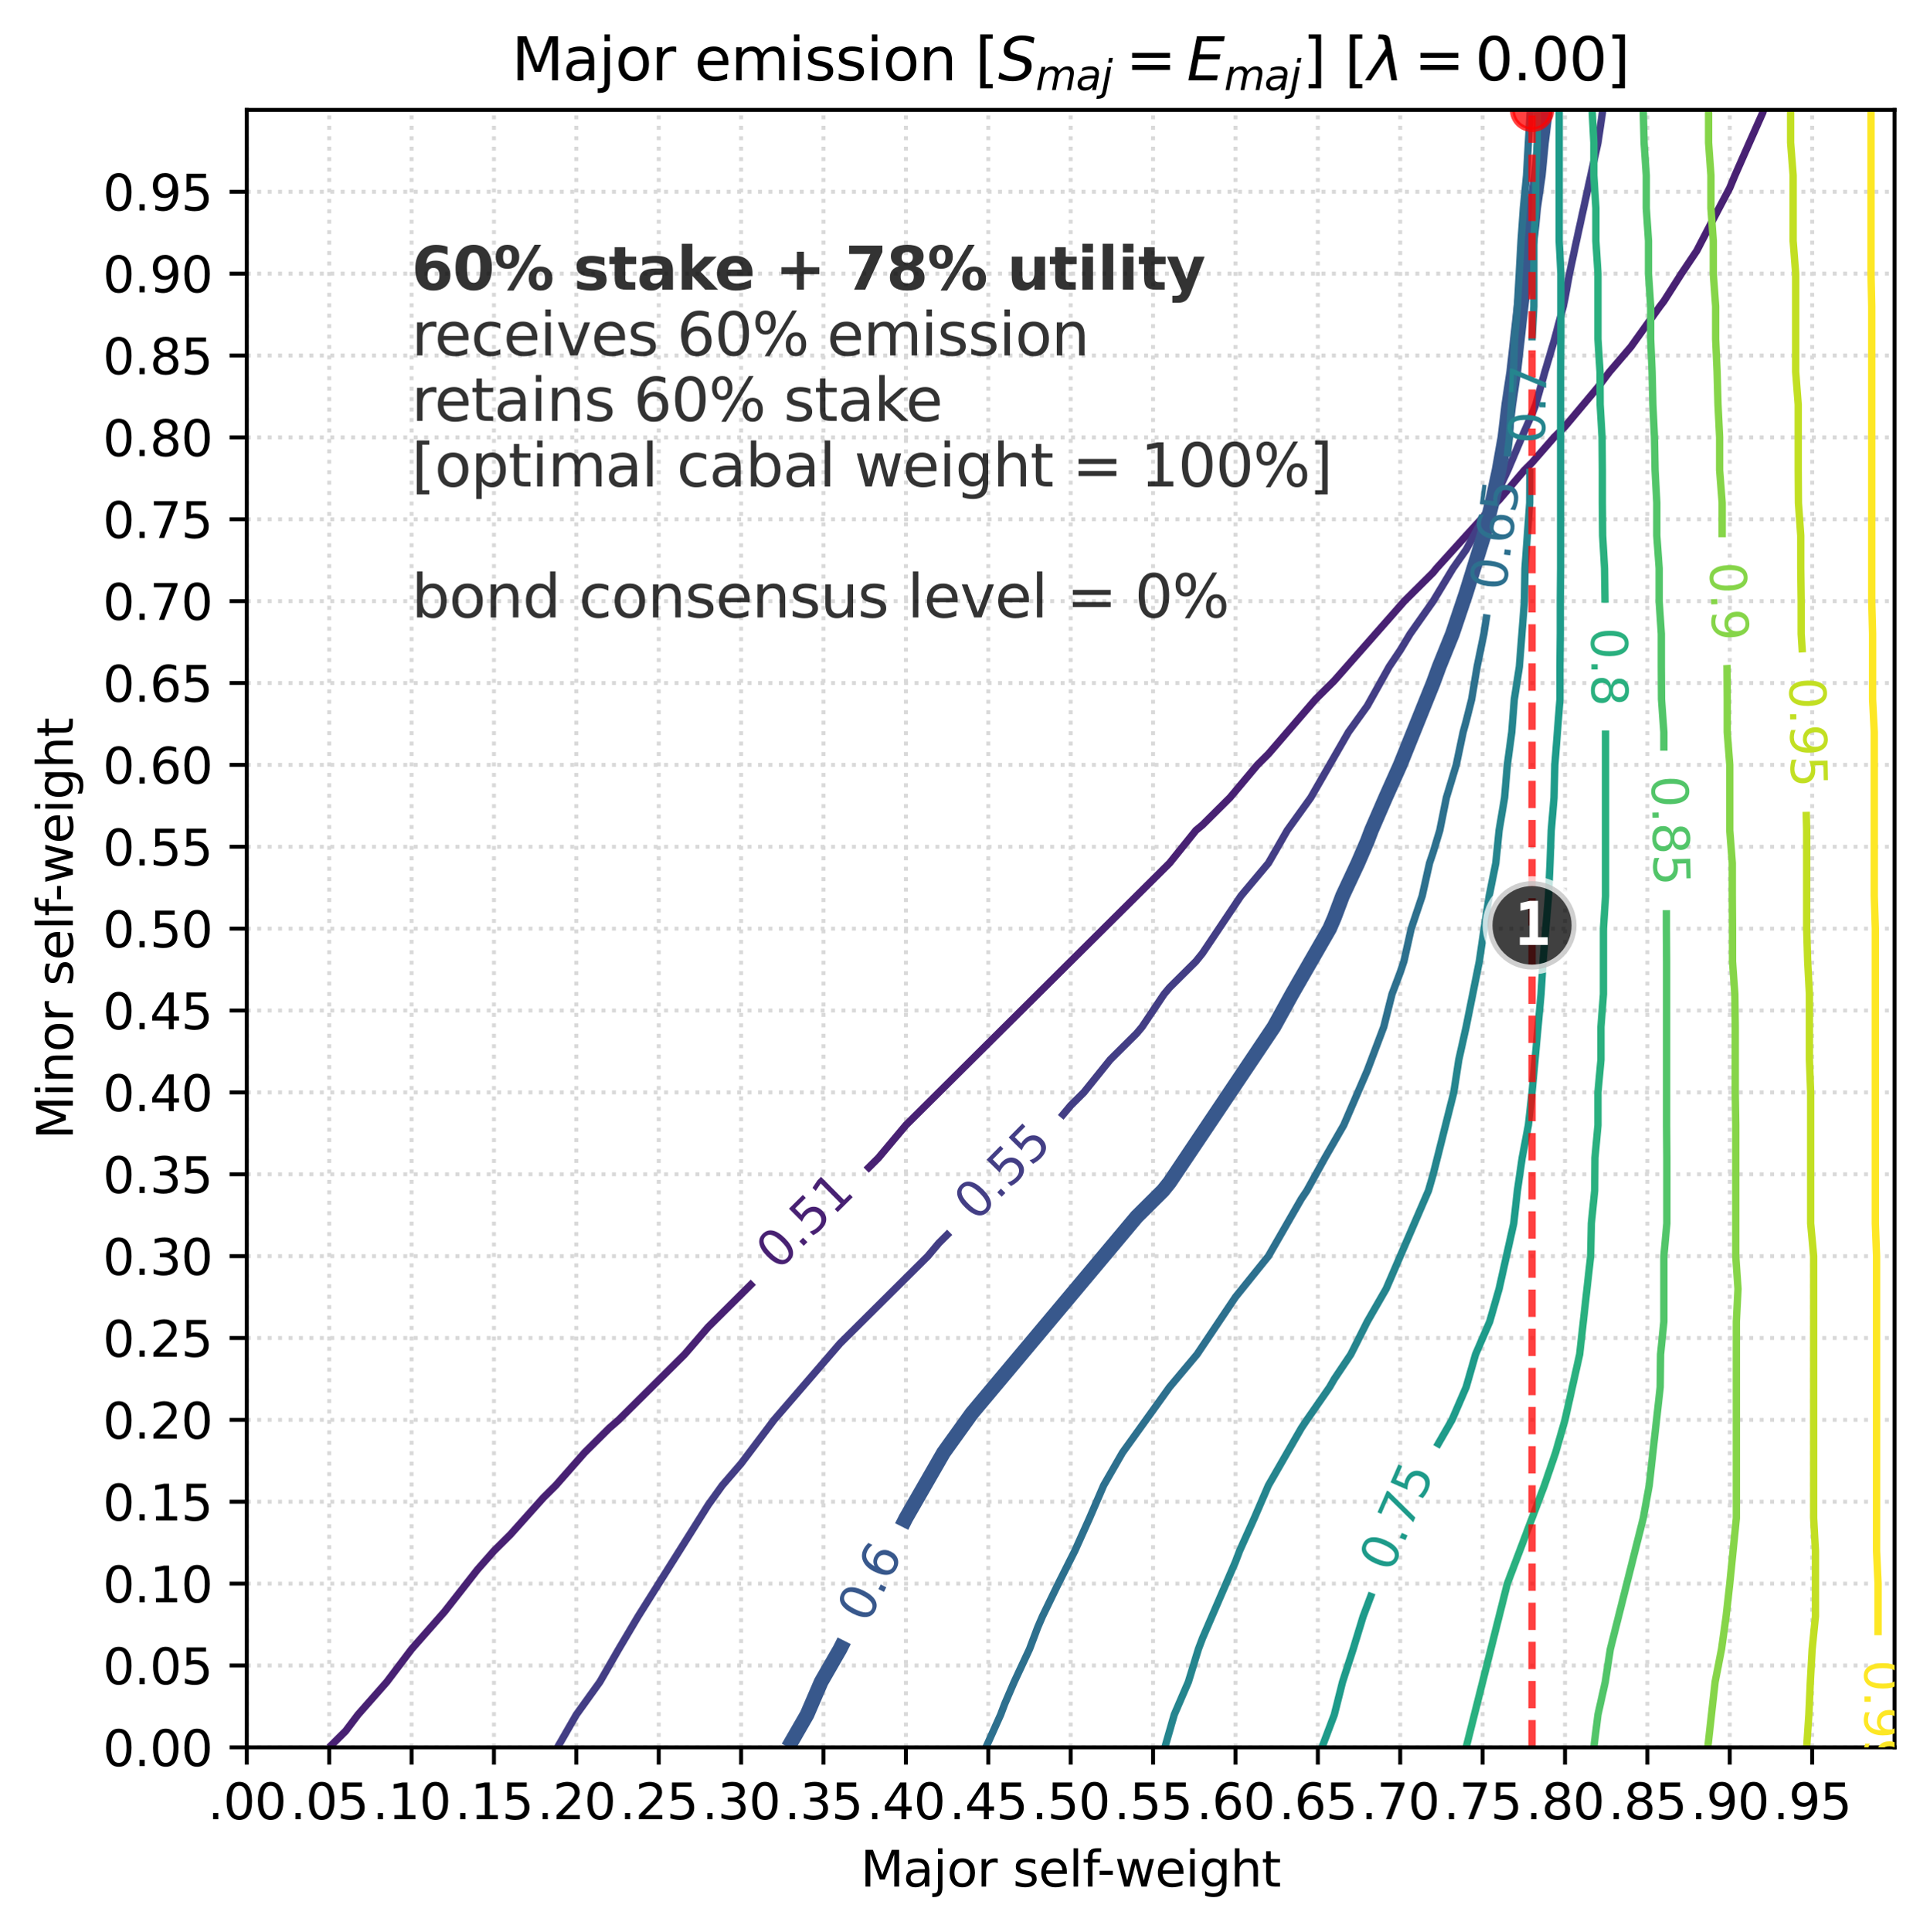 <?xml version="1.0" encoding="utf-8" standalone="no"?>
<!DOCTYPE svg PUBLIC "-//W3C//DTD SVG 1.1//EN"
  "http://www.w3.org/Graphics/SVG/1.1/DTD/svg11.dtd">
<svg xmlns:xlink="http://www.w3.org/1999/xlink" width="392.144pt" height="392.516pt" viewBox="0 0 392.144 392.516" xmlns="http://www.w3.org/2000/svg" version="1.1">
 <defs>
  <style type="text/css">*{stroke-linejoin: round; stroke-linecap: butt}</style>
 </defs>
 <g id="figure_1">
  <g id="patch_1">
   <path d="M 0 392.516 
L 392.144 392.516 
L 392.144 0 
L 0 0 
z
" style="fill: #ffffff"/>
  </g>
  <g id="axes_1">
   <g id="patch_2">
    <path d="M 50.144 354.96 
L 384.944 354.96 
L 384.944 22.32 
L 50.144 22.32 
z
" style="fill: #ffffff"/>
   </g>
   <g id="matplotlib.axis_1">
    <g id="xtick_1">
     <g id="line2d_1">
      <path d="M 50.144 354.96 
L 50.144 22.32 
" clip-path="url(#p0b785bc2eb)" style="fill: none; stroke-dasharray: 0.8,1.32; stroke-dashoffset: 0; stroke: #d9d9d9; stroke-width: 0.8"/>
     </g>
     <g id="line2d_2">
      <defs>
       <path id="m8722c60ded" d="M 0 0 
L 0 3.5 
" style="stroke: #000000; stroke-width: 0.8"/>
      </defs>
      <g>
       <use xlink:href="#m8722c60ded" x="50.144" y="354.96" style="stroke: #000000; stroke-width: 0.8"/>
      </g>
     </g>
     <g id="text_1">
      <!-- .00 -->
      <g transform="translate(42.192 369.558) scale(0.1 -0.1)">
       <defs>
        <path id="DejaVuSans-2e" d="M 684 794 
L 1344 794 
L 1344 0 
L 684 0 
L 684 794 
z
" transform="scale(0.016)"/>
        <path id="DejaVuSans-30" d="M 2034 4250 
Q 1547 4250 1301 3770 
Q 1056 3291 1056 2328 
Q 1056 1369 1301 889 
Q 1547 409 2034 409 
Q 2525 409 2770 889 
Q 3016 1369 3016 2328 
Q 3016 3291 2770 3770 
Q 2525 4250 2034 4250 
z
M 2034 4750 
Q 2819 4750 3233 4129 
Q 3647 3509 3647 2328 
Q 3647 1150 3233 529 
Q 2819 -91 2034 -91 
Q 1250 -91 836 529 
Q 422 1150 422 2328 
Q 422 3509 836 4129 
Q 1250 4750 2034 4750 
z
" transform="scale(0.016)"/>
       </defs>
       <use xlink:href="#DejaVuSans-2e"/>
       <use xlink:href="#DejaVuSans-30" x="31.787"/>
       <use xlink:href="#DejaVuSans-30" x="95.41"/>
      </g>
     </g>
    </g>
    <g id="xtick_2">
     <g id="line2d_3">
      <path d="M 66.884 354.96 
L 66.884 22.32 
" clip-path="url(#p0b785bc2eb)" style="fill: none; stroke-dasharray: 0.8,1.32; stroke-dashoffset: 0; stroke: #d9d9d9; stroke-width: 0.8"/>
     </g>
     <g id="line2d_4">
      <g>
       <use xlink:href="#m8722c60ded" x="66.884" y="354.96" style="stroke: #000000; stroke-width: 0.8"/>
      </g>
     </g>
     <g id="text_2">
      <!-- .05 -->
      <g transform="translate(58.932 369.558) scale(0.1 -0.1)">
       <defs>
        <path id="DejaVuSans-35" d="M 691 4666 
L 3169 4666 
L 3169 4134 
L 1269 4134 
L 1269 2991 
Q 1406 3038 1543 3061 
Q 1681 3084 1819 3084 
Q 2600 3084 3056 2656 
Q 3513 2228 3513 1497 
Q 3513 744 3044 326 
Q 2575 -91 1722 -91 
Q 1428 -91 1123 -41 
Q 819 9 494 109 
L 494 744 
Q 775 591 1075 516 
Q 1375 441 1709 441 
Q 2250 441 2565 725 
Q 2881 1009 2881 1497 
Q 2881 1984 2565 2268 
Q 2250 2553 1709 2553 
Q 1456 2553 1204 2497 
Q 953 2441 691 2322 
L 691 4666 
z
" transform="scale(0.016)"/>
       </defs>
       <use xlink:href="#DejaVuSans-2e"/>
       <use xlink:href="#DejaVuSans-30" x="31.787"/>
       <use xlink:href="#DejaVuSans-35" x="95.41"/>
      </g>
     </g>
    </g>
    <g id="xtick_3">
     <g id="line2d_5">
      <path d="M 83.624 354.96 
L 83.624 22.32 
" clip-path="url(#p0b785bc2eb)" style="fill: none; stroke-dasharray: 0.8,1.32; stroke-dashoffset: 0; stroke: #d9d9d9; stroke-width: 0.8"/>
     </g>
     <g id="line2d_6">
      <g>
       <use xlink:href="#m8722c60ded" x="83.624" y="354.96" style="stroke: #000000; stroke-width: 0.8"/>
      </g>
     </g>
     <g id="text_3">
      <!-- .10 -->
      <g transform="translate(75.672 369.558) scale(0.1 -0.1)">
       <defs>
        <path id="DejaVuSans-31" d="M 794 531 
L 1825 531 
L 1825 4091 
L 703 3866 
L 703 4441 
L 1819 4666 
L 2450 4666 
L 2450 531 
L 3481 531 
L 3481 0 
L 794 0 
L 794 531 
z
" transform="scale(0.016)"/>
       </defs>
       <use xlink:href="#DejaVuSans-2e"/>
       <use xlink:href="#DejaVuSans-31" x="31.787"/>
       <use xlink:href="#DejaVuSans-30" x="95.41"/>
      </g>
     </g>
    </g>
    <g id="xtick_4">
     <g id="line2d_7">
      <path d="M 100.364 354.96 
L 100.364 22.32 
" clip-path="url(#p0b785bc2eb)" style="fill: none; stroke-dasharray: 0.8,1.32; stroke-dashoffset: 0; stroke: #d9d9d9; stroke-width: 0.8"/>
     </g>
     <g id="line2d_8">
      <g>
       <use xlink:href="#m8722c60ded" x="100.364" y="354.96" style="stroke: #000000; stroke-width: 0.8"/>
      </g>
     </g>
     <g id="text_4">
      <!-- .15 -->
      <g transform="translate(92.412 369.558) scale(0.1 -0.1)">
       <use xlink:href="#DejaVuSans-2e"/>
       <use xlink:href="#DejaVuSans-31" x="31.787"/>
       <use xlink:href="#DejaVuSans-35" x="95.41"/>
      </g>
     </g>
    </g>
    <g id="xtick_5">
     <g id="line2d_9">
      <path d="M 117.104 354.96 
L 117.104 22.32 
" clip-path="url(#p0b785bc2eb)" style="fill: none; stroke-dasharray: 0.8,1.32; stroke-dashoffset: 0; stroke: #d9d9d9; stroke-width: 0.8"/>
     </g>
     <g id="line2d_10">
      <g>
       <use xlink:href="#m8722c60ded" x="117.104" y="354.96" style="stroke: #000000; stroke-width: 0.8"/>
      </g>
     </g>
     <g id="text_5">
      <!-- .20 -->
      <g transform="translate(109.152 369.558) scale(0.1 -0.1)">
       <defs>
        <path id="DejaVuSans-32" d="M 1228 531 
L 3431 531 
L 3431 0 
L 469 0 
L 469 531 
Q 828 903 1448 1529 
Q 2069 2156 2228 2338 
Q 2531 2678 2651 2914 
Q 2772 3150 2772 3378 
Q 2772 3750 2511 3984 
Q 2250 4219 1831 4219 
Q 1534 4219 1204 4116 
Q 875 4013 500 3803 
L 500 4441 
Q 881 4594 1212 4672 
Q 1544 4750 1819 4750 
Q 2544 4750 2975 4387 
Q 3406 4025 3406 3419 
Q 3406 3131 3298 2873 
Q 3191 2616 2906 2266 
Q 2828 2175 2409 1742 
Q 1991 1309 1228 531 
z
" transform="scale(0.016)"/>
       </defs>
       <use xlink:href="#DejaVuSans-2e"/>
       <use xlink:href="#DejaVuSans-32" x="31.787"/>
       <use xlink:href="#DejaVuSans-30" x="95.41"/>
      </g>
     </g>
    </g>
    <g id="xtick_6">
     <g id="line2d_11">
      <path d="M 133.844 354.96 
L 133.844 22.32 
" clip-path="url(#p0b785bc2eb)" style="fill: none; stroke-dasharray: 0.8,1.32; stroke-dashoffset: 0; stroke: #d9d9d9; stroke-width: 0.8"/>
     </g>
     <g id="line2d_12">
      <g>
       <use xlink:href="#m8722c60ded" x="133.844" y="354.96" style="stroke: #000000; stroke-width: 0.8"/>
      </g>
     </g>
     <g id="text_6">
      <!-- .25 -->
      <g transform="translate(125.892 369.558) scale(0.1 -0.1)">
       <use xlink:href="#DejaVuSans-2e"/>
       <use xlink:href="#DejaVuSans-32" x="31.787"/>
       <use xlink:href="#DejaVuSans-35" x="95.41"/>
      </g>
     </g>
    </g>
    <g id="xtick_7">
     <g id="line2d_13">
      <path d="M 150.584 354.96 
L 150.584 22.32 
" clip-path="url(#p0b785bc2eb)" style="fill: none; stroke-dasharray: 0.8,1.32; stroke-dashoffset: 0; stroke: #d9d9d9; stroke-width: 0.8"/>
     </g>
     <g id="line2d_14">
      <g>
       <use xlink:href="#m8722c60ded" x="150.584" y="354.96" style="stroke: #000000; stroke-width: 0.8"/>
      </g>
     </g>
     <g id="text_7">
      <!-- .30 -->
      <g transform="translate(142.632 369.558) scale(0.1 -0.1)">
       <defs>
        <path id="DejaVuSans-33" d="M 2597 2516 
Q 3050 2419 3304 2112 
Q 3559 1806 3559 1356 
Q 3559 666 3084 287 
Q 2609 -91 1734 -91 
Q 1441 -91 1130 -33 
Q 819 25 488 141 
L 488 750 
Q 750 597 1062 519 
Q 1375 441 1716 441 
Q 2309 441 2620 675 
Q 2931 909 2931 1356 
Q 2931 1769 2642 2001 
Q 2353 2234 1838 2234 
L 1294 2234 
L 1294 2753 
L 1863 2753 
Q 2328 2753 2575 2939 
Q 2822 3125 2822 3475 
Q 2822 3834 2567 4026 
Q 2313 4219 1838 4219 
Q 1578 4219 1281 4162 
Q 984 4106 628 3988 
L 628 4550 
Q 988 4650 1302 4700 
Q 1616 4750 1894 4750 
Q 2613 4750 3031 4423 
Q 3450 4097 3450 3541 
Q 3450 3153 3228 2886 
Q 3006 2619 2597 2516 
z
" transform="scale(0.016)"/>
       </defs>
       <use xlink:href="#DejaVuSans-2e"/>
       <use xlink:href="#DejaVuSans-33" x="31.787"/>
       <use xlink:href="#DejaVuSans-30" x="95.41"/>
      </g>
     </g>
    </g>
    <g id="xtick_8">
     <g id="line2d_15">
      <path d="M 167.324 354.96 
L 167.324 22.32 
" clip-path="url(#p0b785bc2eb)" style="fill: none; stroke-dasharray: 0.8,1.32; stroke-dashoffset: 0; stroke: #d9d9d9; stroke-width: 0.8"/>
     </g>
     <g id="line2d_16">
      <g>
       <use xlink:href="#m8722c60ded" x="167.324" y="354.96" style="stroke: #000000; stroke-width: 0.8"/>
      </g>
     </g>
     <g id="text_8">
      <!-- .35 -->
      <g transform="translate(159.372 369.558) scale(0.1 -0.1)">
       <use xlink:href="#DejaVuSans-2e"/>
       <use xlink:href="#DejaVuSans-33" x="31.787"/>
       <use xlink:href="#DejaVuSans-35" x="95.41"/>
      </g>
     </g>
    </g>
    <g id="xtick_9">
     <g id="line2d_17">
      <path d="M 184.064 354.96 
L 184.064 22.32 
" clip-path="url(#p0b785bc2eb)" style="fill: none; stroke-dasharray: 0.8,1.32; stroke-dashoffset: 0; stroke: #d9d9d9; stroke-width: 0.8"/>
     </g>
     <g id="line2d_18">
      <g>
       <use xlink:href="#m8722c60ded" x="184.064" y="354.96" style="stroke: #000000; stroke-width: 0.8"/>
      </g>
     </g>
     <g id="text_9">
      <!-- .40 -->
      <g transform="translate(176.112 369.558) scale(0.1 -0.1)">
       <defs>
        <path id="DejaVuSans-34" d="M 2419 4116 
L 825 1625 
L 2419 1625 
L 2419 4116 
z
M 2253 4666 
L 3047 4666 
L 3047 1625 
L 3713 1625 
L 3713 1100 
L 3047 1100 
L 3047 0 
L 2419 0 
L 2419 1100 
L 313 1100 
L 313 1709 
L 2253 4666 
z
" transform="scale(0.016)"/>
       </defs>
       <use xlink:href="#DejaVuSans-2e"/>
       <use xlink:href="#DejaVuSans-34" x="31.787"/>
       <use xlink:href="#DejaVuSans-30" x="95.41"/>
      </g>
     </g>
    </g>
    <g id="xtick_10">
     <g id="line2d_19">
      <path d="M 200.804 354.96 
L 200.804 22.32 
" clip-path="url(#p0b785bc2eb)" style="fill: none; stroke-dasharray: 0.8,1.32; stroke-dashoffset: 0; stroke: #d9d9d9; stroke-width: 0.8"/>
     </g>
     <g id="line2d_20">
      <g>
       <use xlink:href="#m8722c60ded" x="200.804" y="354.96" style="stroke: #000000; stroke-width: 0.8"/>
      </g>
     </g>
     <g id="text_10">
      <!-- .45 -->
      <g transform="translate(192.852 369.558) scale(0.1 -0.1)">
       <use xlink:href="#DejaVuSans-2e"/>
       <use xlink:href="#DejaVuSans-34" x="31.787"/>
       <use xlink:href="#DejaVuSans-35" x="95.41"/>
      </g>
     </g>
    </g>
    <g id="xtick_11">
     <g id="line2d_21">
      <path d="M 217.544 354.96 
L 217.544 22.32 
" clip-path="url(#p0b785bc2eb)" style="fill: none; stroke-dasharray: 0.8,1.32; stroke-dashoffset: 0; stroke: #d9d9d9; stroke-width: 0.8"/>
     </g>
     <g id="line2d_22">
      <g>
       <use xlink:href="#m8722c60ded" x="217.544" y="354.96" style="stroke: #000000; stroke-width: 0.8"/>
      </g>
     </g>
     <g id="text_11">
      <!-- .50 -->
      <g transform="translate(209.592 369.558) scale(0.1 -0.1)">
       <use xlink:href="#DejaVuSans-2e"/>
       <use xlink:href="#DejaVuSans-35" x="31.787"/>
       <use xlink:href="#DejaVuSans-30" x="95.41"/>
      </g>
     </g>
    </g>
    <g id="xtick_12">
     <g id="line2d_23">
      <path d="M 234.284 354.96 
L 234.284 22.32 
" clip-path="url(#p0b785bc2eb)" style="fill: none; stroke-dasharray: 0.8,1.32; stroke-dashoffset: 0; stroke: #d9d9d9; stroke-width: 0.8"/>
     </g>
     <g id="line2d_24">
      <g>
       <use xlink:href="#m8722c60ded" x="234.284" y="354.96" style="stroke: #000000; stroke-width: 0.8"/>
      </g>
     </g>
     <g id="text_12">
      <!-- .55 -->
      <g transform="translate(226.332 369.558) scale(0.1 -0.1)">
       <use xlink:href="#DejaVuSans-2e"/>
       <use xlink:href="#DejaVuSans-35" x="31.787"/>
       <use xlink:href="#DejaVuSans-35" x="95.41"/>
      </g>
     </g>
    </g>
    <g id="xtick_13">
     <g id="line2d_25">
      <path d="M 251.024 354.96 
L 251.024 22.32 
" clip-path="url(#p0b785bc2eb)" style="fill: none; stroke-dasharray: 0.8,1.32; stroke-dashoffset: 0; stroke: #d9d9d9; stroke-width: 0.8"/>
     </g>
     <g id="line2d_26">
      <g>
       <use xlink:href="#m8722c60ded" x="251.024" y="354.96" style="stroke: #000000; stroke-width: 0.8"/>
      </g>
     </g>
     <g id="text_13">
      <!-- .60 -->
      <g transform="translate(243.072 369.558) scale(0.1 -0.1)">
       <defs>
        <path id="DejaVuSans-36" d="M 2113 2584 
Q 1688 2584 1439 2293 
Q 1191 2003 1191 1497 
Q 1191 994 1439 701 
Q 1688 409 2113 409 
Q 2538 409 2786 701 
Q 3034 994 3034 1497 
Q 3034 2003 2786 2293 
Q 2538 2584 2113 2584 
z
M 3366 4563 
L 3366 3988 
Q 3128 4100 2886 4159 
Q 2644 4219 2406 4219 
Q 1781 4219 1451 3797 
Q 1122 3375 1075 2522 
Q 1259 2794 1537 2939 
Q 1816 3084 2150 3084 
Q 2853 3084 3261 2657 
Q 3669 2231 3669 1497 
Q 3669 778 3244 343 
Q 2819 -91 2113 -91 
Q 1303 -91 875 529 
Q 447 1150 447 2328 
Q 447 3434 972 4092 
Q 1497 4750 2381 4750 
Q 2619 4750 2861 4703 
Q 3103 4656 3366 4563 
z
" transform="scale(0.016)"/>
       </defs>
       <use xlink:href="#DejaVuSans-2e"/>
       <use xlink:href="#DejaVuSans-36" x="31.787"/>
       <use xlink:href="#DejaVuSans-30" x="95.41"/>
      </g>
     </g>
    </g>
    <g id="xtick_14">
     <g id="line2d_27">
      <path d="M 267.764 354.96 
L 267.764 22.32 
" clip-path="url(#p0b785bc2eb)" style="fill: none; stroke-dasharray: 0.8,1.32; stroke-dashoffset: 0; stroke: #d9d9d9; stroke-width: 0.8"/>
     </g>
     <g id="line2d_28">
      <g>
       <use xlink:href="#m8722c60ded" x="267.764" y="354.96" style="stroke: #000000; stroke-width: 0.8"/>
      </g>
     </g>
     <g id="text_14">
      <!-- .65 -->
      <g transform="translate(259.812 369.558) scale(0.1 -0.1)">
       <use xlink:href="#DejaVuSans-2e"/>
       <use xlink:href="#DejaVuSans-36" x="31.787"/>
       <use xlink:href="#DejaVuSans-35" x="95.41"/>
      </g>
     </g>
    </g>
    <g id="xtick_15">
     <g id="line2d_29">
      <path d="M 284.504 354.96 
L 284.504 22.32 
" clip-path="url(#p0b785bc2eb)" style="fill: none; stroke-dasharray: 0.8,1.32; stroke-dashoffset: 0; stroke: #d9d9d9; stroke-width: 0.8"/>
     </g>
     <g id="line2d_30">
      <g>
       <use xlink:href="#m8722c60ded" x="284.504" y="354.96" style="stroke: #000000; stroke-width: 0.8"/>
      </g>
     </g>
     <g id="text_15">
      <!-- .70 -->
      <g transform="translate(276.552 369.558) scale(0.1 -0.1)">
       <defs>
        <path id="DejaVuSans-37" d="M 525 4666 
L 3525 4666 
L 3525 4397 
L 1831 0 
L 1172 0 
L 2766 4134 
L 525 4134 
L 525 4666 
z
" transform="scale(0.016)"/>
       </defs>
       <use xlink:href="#DejaVuSans-2e"/>
       <use xlink:href="#DejaVuSans-37" x="31.787"/>
       <use xlink:href="#DejaVuSans-30" x="95.41"/>
      </g>
     </g>
    </g>
    <g id="xtick_16">
     <g id="line2d_31">
      <path d="M 301.244 354.96 
L 301.244 22.32 
" clip-path="url(#p0b785bc2eb)" style="fill: none; stroke-dasharray: 0.8,1.32; stroke-dashoffset: 0; stroke: #d9d9d9; stroke-width: 0.8"/>
     </g>
     <g id="line2d_32">
      <g>
       <use xlink:href="#m8722c60ded" x="301.244" y="354.96" style="stroke: #000000; stroke-width: 0.8"/>
      </g>
     </g>
     <g id="text_16">
      <!-- .75 -->
      <g transform="translate(293.292 369.558) scale(0.1 -0.1)">
       <use xlink:href="#DejaVuSans-2e"/>
       <use xlink:href="#DejaVuSans-37" x="31.787"/>
       <use xlink:href="#DejaVuSans-35" x="95.41"/>
      </g>
     </g>
    </g>
    <g id="xtick_17">
     <g id="line2d_33">
      <path d="M 317.984 354.96 
L 317.984 22.32 
" clip-path="url(#p0b785bc2eb)" style="fill: none; stroke-dasharray: 0.8,1.32; stroke-dashoffset: 0; stroke: #d9d9d9; stroke-width: 0.8"/>
     </g>
     <g id="line2d_34">
      <g>
       <use xlink:href="#m8722c60ded" x="317.984" y="354.96" style="stroke: #000000; stroke-width: 0.8"/>
      </g>
     </g>
     <g id="text_17">
      <!-- .80 -->
      <g transform="translate(310.032 369.558) scale(0.1 -0.1)">
       <defs>
        <path id="DejaVuSans-38" d="M 2034 2216 
Q 1584 2216 1326 1975 
Q 1069 1734 1069 1313 
Q 1069 891 1326 650 
Q 1584 409 2034 409 
Q 2484 409 2743 651 
Q 3003 894 3003 1313 
Q 3003 1734 2745 1975 
Q 2488 2216 2034 2216 
z
M 1403 2484 
Q 997 2584 770 2862 
Q 544 3141 544 3541 
Q 544 4100 942 4425 
Q 1341 4750 2034 4750 
Q 2731 4750 3128 4425 
Q 3525 4100 3525 3541 
Q 3525 3141 3298 2862 
Q 3072 2584 2669 2484 
Q 3125 2378 3379 2068 
Q 3634 1759 3634 1313 
Q 3634 634 3220 271 
Q 2806 -91 2034 -91 
Q 1263 -91 848 271 
Q 434 634 434 1313 
Q 434 1759 690 2068 
Q 947 2378 1403 2484 
z
M 1172 3481 
Q 1172 3119 1398 2916 
Q 1625 2713 2034 2713 
Q 2441 2713 2670 2916 
Q 2900 3119 2900 3481 
Q 2900 3844 2670 4047 
Q 2441 4250 2034 4250 
Q 1625 4250 1398 4047 
Q 1172 3844 1172 3481 
z
" transform="scale(0.016)"/>
       </defs>
       <use xlink:href="#DejaVuSans-2e"/>
       <use xlink:href="#DejaVuSans-38" x="31.787"/>
       <use xlink:href="#DejaVuSans-30" x="95.41"/>
      </g>
     </g>
    </g>
    <g id="xtick_18">
     <g id="line2d_35">
      <path d="M 334.724 354.96 
L 334.724 22.32 
" clip-path="url(#p0b785bc2eb)" style="fill: none; stroke-dasharray: 0.8,1.32; stroke-dashoffset: 0; stroke: #d9d9d9; stroke-width: 0.8"/>
     </g>
     <g id="line2d_36">
      <g>
       <use xlink:href="#m8722c60ded" x="334.724" y="354.96" style="stroke: #000000; stroke-width: 0.8"/>
      </g>
     </g>
     <g id="text_18">
      <!-- .85 -->
      <g transform="translate(326.772 369.558) scale(0.1 -0.1)">
       <use xlink:href="#DejaVuSans-2e"/>
       <use xlink:href="#DejaVuSans-38" x="31.787"/>
       <use xlink:href="#DejaVuSans-35" x="95.41"/>
      </g>
     </g>
    </g>
    <g id="xtick_19">
     <g id="line2d_37">
      <path d="M 351.464 354.96 
L 351.464 22.32 
" clip-path="url(#p0b785bc2eb)" style="fill: none; stroke-dasharray: 0.8,1.32; stroke-dashoffset: 0; stroke: #d9d9d9; stroke-width: 0.8"/>
     </g>
     <g id="line2d_38">
      <g>
       <use xlink:href="#m8722c60ded" x="351.464" y="354.96" style="stroke: #000000; stroke-width: 0.8"/>
      </g>
     </g>
     <g id="text_19">
      <!-- .90 -->
      <g transform="translate(343.512 369.558) scale(0.1 -0.1)">
       <defs>
        <path id="DejaVuSans-39" d="M 703 97 
L 703 672 
Q 941 559 1184 500 
Q 1428 441 1663 441 
Q 2288 441 2617 861 
Q 2947 1281 2994 2138 
Q 2813 1869 2534 1725 
Q 2256 1581 1919 1581 
Q 1219 1581 811 2004 
Q 403 2428 403 3163 
Q 403 3881 828 4315 
Q 1253 4750 1959 4750 
Q 2769 4750 3195 4129 
Q 3622 3509 3622 2328 
Q 3622 1225 3098 567 
Q 2575 -91 1691 -91 
Q 1453 -91 1209 -44 
Q 966 3 703 97 
z
M 1959 2075 
Q 2384 2075 2632 2365 
Q 2881 2656 2881 3163 
Q 2881 3666 2632 3958 
Q 2384 4250 1959 4250 
Q 1534 4250 1286 3958 
Q 1038 3666 1038 3163 
Q 1038 2656 1286 2365 
Q 1534 2075 1959 2075 
z
" transform="scale(0.016)"/>
       </defs>
       <use xlink:href="#DejaVuSans-2e"/>
       <use xlink:href="#DejaVuSans-39" x="31.787"/>
       <use xlink:href="#DejaVuSans-30" x="95.41"/>
      </g>
     </g>
    </g>
    <g id="xtick_20">
     <g id="line2d_39">
      <path d="M 368.204 354.96 
L 368.204 22.32 
" clip-path="url(#p0b785bc2eb)" style="fill: none; stroke-dasharray: 0.8,1.32; stroke-dashoffset: 0; stroke: #d9d9d9; stroke-width: 0.8"/>
     </g>
     <g id="line2d_40">
      <g>
       <use xlink:href="#m8722c60ded" x="368.204" y="354.96" style="stroke: #000000; stroke-width: 0.8"/>
      </g>
     </g>
     <g id="text_20">
      <!-- .95 -->
      <g transform="translate(360.252 369.558) scale(0.1 -0.1)">
       <use xlink:href="#DejaVuSans-2e"/>
       <use xlink:href="#DejaVuSans-39" x="31.787"/>
       <use xlink:href="#DejaVuSans-35" x="95.41"/>
      </g>
     </g>
    </g>
    <g id="text_21">
     <!-- Major self-weight -->
     <g transform="translate(174.855 383.237) scale(0.1 -0.1)">
      <defs>
       <path id="DejaVuSans-4d" d="M 628 4666 
L 1569 4666 
L 2759 1491 
L 3956 4666 
L 4897 4666 
L 4897 0 
L 4281 0 
L 4281 4097 
L 3078 897 
L 2444 897 
L 1241 4097 
L 1241 0 
L 628 0 
L 628 4666 
z
" transform="scale(0.016)"/>
       <path id="DejaVuSans-61" d="M 2194 1759 
Q 1497 1759 1228 1600 
Q 959 1441 959 1056 
Q 959 750 1161 570 
Q 1363 391 1709 391 
Q 2188 391 2477 730 
Q 2766 1069 2766 1631 
L 2766 1759 
L 2194 1759 
z
M 3341 1997 
L 3341 0 
L 2766 0 
L 2766 531 
Q 2569 213 2275 61 
Q 1981 -91 1556 -91 
Q 1019 -91 701 211 
Q 384 513 384 1019 
Q 384 1609 779 1909 
Q 1175 2209 1959 2209 
L 2766 2209 
L 2766 2266 
Q 2766 2663 2505 2880 
Q 2244 3097 1772 3097 
Q 1472 3097 1187 3025 
Q 903 2953 641 2809 
L 641 3341 
Q 956 3463 1253 3523 
Q 1550 3584 1831 3584 
Q 2591 3584 2966 3190 
Q 3341 2797 3341 1997 
z
" transform="scale(0.016)"/>
       <path id="DejaVuSans-6a" d="M 603 3500 
L 1178 3500 
L 1178 -63 
Q 1178 -731 923 -1031 
Q 669 -1331 103 -1331 
L -116 -1331 
L -116 -844 
L 38 -844 
Q 366 -844 484 -692 
Q 603 -541 603 -63 
L 603 3500 
z
M 603 4863 
L 1178 4863 
L 1178 4134 
L 603 4134 
L 603 4863 
z
" transform="scale(0.016)"/>
       <path id="DejaVuSans-6f" d="M 1959 3097 
Q 1497 3097 1228 2736 
Q 959 2375 959 1747 
Q 959 1119 1226 758 
Q 1494 397 1959 397 
Q 2419 397 2687 759 
Q 2956 1122 2956 1747 
Q 2956 2369 2687 2733 
Q 2419 3097 1959 3097 
z
M 1959 3584 
Q 2709 3584 3137 3096 
Q 3566 2609 3566 1747 
Q 3566 888 3137 398 
Q 2709 -91 1959 -91 
Q 1206 -91 779 398 
Q 353 888 353 1747 
Q 353 2609 779 3096 
Q 1206 3584 1959 3584 
z
" transform="scale(0.016)"/>
       <path id="DejaVuSans-72" d="M 2631 2963 
Q 2534 3019 2420 3045 
Q 2306 3072 2169 3072 
Q 1681 3072 1420 2755 
Q 1159 2438 1159 1844 
L 1159 0 
L 581 0 
L 581 3500 
L 1159 3500 
L 1159 2956 
Q 1341 3275 1631 3429 
Q 1922 3584 2338 3584 
Q 2397 3584 2469 3576 
Q 2541 3569 2628 3553 
L 2631 2963 
z
" transform="scale(0.016)"/>
       <path id="DejaVuSans-20" transform="scale(0.016)"/>
       <path id="DejaVuSans-73" d="M 2834 3397 
L 2834 2853 
Q 2591 2978 2328 3040 
Q 2066 3103 1784 3103 
Q 1356 3103 1142 2972 
Q 928 2841 928 2578 
Q 928 2378 1081 2264 
Q 1234 2150 1697 2047 
L 1894 2003 
Q 2506 1872 2764 1633 
Q 3022 1394 3022 966 
Q 3022 478 2636 193 
Q 2250 -91 1575 -91 
Q 1294 -91 989 -36 
Q 684 19 347 128 
L 347 722 
Q 666 556 975 473 
Q 1284 391 1588 391 
Q 1994 391 2212 530 
Q 2431 669 2431 922 
Q 2431 1156 2273 1281 
Q 2116 1406 1581 1522 
L 1381 1569 
Q 847 1681 609 1914 
Q 372 2147 372 2553 
Q 372 3047 722 3315 
Q 1072 3584 1716 3584 
Q 2034 3584 2315 3537 
Q 2597 3491 2834 3397 
z
" transform="scale(0.016)"/>
       <path id="DejaVuSans-65" d="M 3597 1894 
L 3597 1613 
L 953 1613 
Q 991 1019 1311 708 
Q 1631 397 2203 397 
Q 2534 397 2845 478 
Q 3156 559 3463 722 
L 3463 178 
Q 3153 47 2828 -22 
Q 2503 -91 2169 -91 
Q 1331 -91 842 396 
Q 353 884 353 1716 
Q 353 2575 817 3079 
Q 1281 3584 2069 3584 
Q 2775 3584 3186 3129 
Q 3597 2675 3597 1894 
z
M 3022 2063 
Q 3016 2534 2758 2815 
Q 2500 3097 2075 3097 
Q 1594 3097 1305 2825 
Q 1016 2553 972 2059 
L 3022 2063 
z
" transform="scale(0.016)"/>
       <path id="DejaVuSans-6c" d="M 603 4863 
L 1178 4863 
L 1178 0 
L 603 0 
L 603 4863 
z
" transform="scale(0.016)"/>
       <path id="DejaVuSans-66" d="M 2375 4863 
L 2375 4384 
L 1825 4384 
Q 1516 4384 1395 4259 
Q 1275 4134 1275 3809 
L 1275 3500 
L 2222 3500 
L 2222 3053 
L 1275 3053 
L 1275 0 
L 697 0 
L 697 3053 
L 147 3053 
L 147 3500 
L 697 3500 
L 697 3744 
Q 697 4328 969 4595 
Q 1241 4863 1831 4863 
L 2375 4863 
z
" transform="scale(0.016)"/>
       <path id="DejaVuSans-2d" d="M 313 2009 
L 1997 2009 
L 1997 1497 
L 313 1497 
L 313 2009 
z
" transform="scale(0.016)"/>
       <path id="DejaVuSans-77" d="M 269 3500 
L 844 3500 
L 1563 769 
L 2278 3500 
L 2956 3500 
L 3675 769 
L 4391 3500 
L 4966 3500 
L 4050 0 
L 3372 0 
L 2619 2869 
L 1863 0 
L 1184 0 
L 269 3500 
z
" transform="scale(0.016)"/>
       <path id="DejaVuSans-69" d="M 603 3500 
L 1178 3500 
L 1178 0 
L 603 0 
L 603 3500 
z
M 603 4863 
L 1178 4863 
L 1178 4134 
L 603 4134 
L 603 4863 
z
" transform="scale(0.016)"/>
       <path id="DejaVuSans-67" d="M 2906 1791 
Q 2906 2416 2648 2759 
Q 2391 3103 1925 3103 
Q 1463 3103 1205 2759 
Q 947 2416 947 1791 
Q 947 1169 1205 825 
Q 1463 481 1925 481 
Q 2391 481 2648 825 
Q 2906 1169 2906 1791 
z
M 3481 434 
Q 3481 -459 3084 -895 
Q 2688 -1331 1869 -1331 
Q 1566 -1331 1297 -1286 
Q 1028 -1241 775 -1147 
L 775 -588 
Q 1028 -725 1275 -790 
Q 1522 -856 1778 -856 
Q 2344 -856 2625 -561 
Q 2906 -266 2906 331 
L 2906 616 
Q 2728 306 2450 153 
Q 2172 0 1784 0 
Q 1141 0 747 490 
Q 353 981 353 1791 
Q 353 2603 747 3093 
Q 1141 3584 1784 3584 
Q 2172 3584 2450 3431 
Q 2728 3278 2906 2969 
L 2906 3500 
L 3481 3500 
L 3481 434 
z
" transform="scale(0.016)"/>
       <path id="DejaVuSans-68" d="M 3513 2113 
L 3513 0 
L 2938 0 
L 2938 2094 
Q 2938 2591 2744 2837 
Q 2550 3084 2163 3084 
Q 1697 3084 1428 2787 
Q 1159 2491 1159 1978 
L 1159 0 
L 581 0 
L 581 4863 
L 1159 4863 
L 1159 2956 
Q 1366 3272 1645 3428 
Q 1925 3584 2291 3584 
Q 2894 3584 3203 3211 
Q 3513 2838 3513 2113 
z
" transform="scale(0.016)"/>
       <path id="DejaVuSans-74" d="M 1172 4494 
L 1172 3500 
L 2356 3500 
L 2356 3053 
L 1172 3053 
L 1172 1153 
Q 1172 725 1289 603 
Q 1406 481 1766 481 
L 2356 481 
L 2356 0 
L 1766 0 
Q 1100 0 847 248 
Q 594 497 594 1153 
L 594 3053 
L 172 3053 
L 172 3500 
L 594 3500 
L 594 4494 
L 1172 4494 
z
" transform="scale(0.016)"/>
      </defs>
      <use xlink:href="#DejaVuSans-4d"/>
      <use xlink:href="#DejaVuSans-61" x="86.279"/>
      <use xlink:href="#DejaVuSans-6a" x="147.559"/>
      <use xlink:href="#DejaVuSans-6f" x="175.342"/>
      <use xlink:href="#DejaVuSans-72" x="236.523"/>
      <use xlink:href="#DejaVuSans-20" x="277.637"/>
      <use xlink:href="#DejaVuSans-73" x="309.424"/>
      <use xlink:href="#DejaVuSans-65" x="361.523"/>
      <use xlink:href="#DejaVuSans-6c" x="423.047"/>
      <use xlink:href="#DejaVuSans-66" x="450.83"/>
      <use xlink:href="#DejaVuSans-2d" x="480.535"/>
      <use xlink:href="#DejaVuSans-77" x="516.619"/>
      <use xlink:href="#DejaVuSans-65" x="598.406"/>
      <use xlink:href="#DejaVuSans-69" x="659.93"/>
      <use xlink:href="#DejaVuSans-67" x="687.713"/>
      <use xlink:href="#DejaVuSans-68" x="751.189"/>
      <use xlink:href="#DejaVuSans-74" x="814.568"/>
     </g>
    </g>
   </g>
   <g id="matplotlib.axis_2">
    <g id="ytick_1">
     <g id="line2d_41">
      <path d="M 50.144 354.96 
L 384.944 354.96 
" clip-path="url(#p0b785bc2eb)" style="fill: none; stroke-dasharray: 0.8,1.32; stroke-dashoffset: 0; stroke: #d9d9d9; stroke-width: 0.8"/>
     </g>
     <g id="line2d_42">
      <defs>
       <path id="m9287e8f289" d="M 0 0 
L -3.5 0 
" style="stroke: #000000; stroke-width: 0.8"/>
      </defs>
      <g>
       <use xlink:href="#m9287e8f289" x="50.144" y="354.96" style="stroke: #000000; stroke-width: 0.8"/>
      </g>
     </g>
     <g id="text_22">
      <!-- 0.00 -->
      <g transform="translate(20.878 358.759) scale(0.1 -0.1)">
       <use xlink:href="#DejaVuSans-30"/>
       <use xlink:href="#DejaVuSans-2e" x="63.623"/>
       <use xlink:href="#DejaVuSans-30" x="95.41"/>
       <use xlink:href="#DejaVuSans-30" x="159.033"/>
      </g>
     </g>
    </g>
    <g id="ytick_2">
     <g id="line2d_43">
      <path d="M 50.144 338.328 
L 384.944 338.328 
" clip-path="url(#p0b785bc2eb)" style="fill: none; stroke-dasharray: 0.8,1.32; stroke-dashoffset: 0; stroke: #d9d9d9; stroke-width: 0.8"/>
     </g>
     <g id="line2d_44">
      <g>
       <use xlink:href="#m9287e8f289" x="50.144" y="338.328" style="stroke: #000000; stroke-width: 0.8"/>
      </g>
     </g>
     <g id="text_23">
      <!-- 0.05 -->
      <g transform="translate(20.878 342.127) scale(0.1 -0.1)">
       <use xlink:href="#DejaVuSans-30"/>
       <use xlink:href="#DejaVuSans-2e" x="63.623"/>
       <use xlink:href="#DejaVuSans-30" x="95.41"/>
       <use xlink:href="#DejaVuSans-35" x="159.033"/>
      </g>
     </g>
    </g>
    <g id="ytick_3">
     <g id="line2d_45">
      <path d="M 50.144 321.696 
L 384.944 321.696 
" clip-path="url(#p0b785bc2eb)" style="fill: none; stroke-dasharray: 0.8,1.32; stroke-dashoffset: 0; stroke: #d9d9d9; stroke-width: 0.8"/>
     </g>
     <g id="line2d_46">
      <g>
       <use xlink:href="#m9287e8f289" x="50.144" y="321.696" style="stroke: #000000; stroke-width: 0.8"/>
      </g>
     </g>
     <g id="text_24">
      <!-- 0.10 -->
      <g transform="translate(20.878 325.495) scale(0.1 -0.1)">
       <use xlink:href="#DejaVuSans-30"/>
       <use xlink:href="#DejaVuSans-2e" x="63.623"/>
       <use xlink:href="#DejaVuSans-31" x="95.41"/>
       <use xlink:href="#DejaVuSans-30" x="159.033"/>
      </g>
     </g>
    </g>
    <g id="ytick_4">
     <g id="line2d_47">
      <path d="M 50.144 305.064 
L 384.944 305.064 
" clip-path="url(#p0b785bc2eb)" style="fill: none; stroke-dasharray: 0.8,1.32; stroke-dashoffset: 0; stroke: #d9d9d9; stroke-width: 0.8"/>
     </g>
     <g id="line2d_48">
      <g>
       <use xlink:href="#m9287e8f289" x="50.144" y="305.064" style="stroke: #000000; stroke-width: 0.8"/>
      </g>
     </g>
     <g id="text_25">
      <!-- 0.15 -->
      <g transform="translate(20.878 308.863) scale(0.1 -0.1)">
       <use xlink:href="#DejaVuSans-30"/>
       <use xlink:href="#DejaVuSans-2e" x="63.623"/>
       <use xlink:href="#DejaVuSans-31" x="95.41"/>
       <use xlink:href="#DejaVuSans-35" x="159.033"/>
      </g>
     </g>
    </g>
    <g id="ytick_5">
     <g id="line2d_49">
      <path d="M 50.144 288.432 
L 384.944 288.432 
" clip-path="url(#p0b785bc2eb)" style="fill: none; stroke-dasharray: 0.8,1.32; stroke-dashoffset: 0; stroke: #d9d9d9; stroke-width: 0.8"/>
     </g>
     <g id="line2d_50">
      <g>
       <use xlink:href="#m9287e8f289" x="50.144" y="288.432" style="stroke: #000000; stroke-width: 0.8"/>
      </g>
     </g>
     <g id="text_26">
      <!-- 0.20 -->
      <g transform="translate(20.878 292.231) scale(0.1 -0.1)">
       <use xlink:href="#DejaVuSans-30"/>
       <use xlink:href="#DejaVuSans-2e" x="63.623"/>
       <use xlink:href="#DejaVuSans-32" x="95.41"/>
       <use xlink:href="#DejaVuSans-30" x="159.033"/>
      </g>
     </g>
    </g>
    <g id="ytick_6">
     <g id="line2d_51">
      <path d="M 50.144 271.8 
L 384.944 271.8 
" clip-path="url(#p0b785bc2eb)" style="fill: none; stroke-dasharray: 0.8,1.32; stroke-dashoffset: 0; stroke: #d9d9d9; stroke-width: 0.8"/>
     </g>
     <g id="line2d_52">
      <g>
       <use xlink:href="#m9287e8f289" x="50.144" y="271.8" style="stroke: #000000; stroke-width: 0.8"/>
      </g>
     </g>
     <g id="text_27">
      <!-- 0.25 -->
      <g transform="translate(20.878 275.599) scale(0.1 -0.1)">
       <use xlink:href="#DejaVuSans-30"/>
       <use xlink:href="#DejaVuSans-2e" x="63.623"/>
       <use xlink:href="#DejaVuSans-32" x="95.41"/>
       <use xlink:href="#DejaVuSans-35" x="159.033"/>
      </g>
     </g>
    </g>
    <g id="ytick_7">
     <g id="line2d_53">
      <path d="M 50.144 255.168 
L 384.944 255.168 
" clip-path="url(#p0b785bc2eb)" style="fill: none; stroke-dasharray: 0.8,1.32; stroke-dashoffset: 0; stroke: #d9d9d9; stroke-width: 0.8"/>
     </g>
     <g id="line2d_54">
      <g>
       <use xlink:href="#m9287e8f289" x="50.144" y="255.168" style="stroke: #000000; stroke-width: 0.8"/>
      </g>
     </g>
     <g id="text_28">
      <!-- 0.30 -->
      <g transform="translate(20.878 258.967) scale(0.1 -0.1)">
       <use xlink:href="#DejaVuSans-30"/>
       <use xlink:href="#DejaVuSans-2e" x="63.623"/>
       <use xlink:href="#DejaVuSans-33" x="95.41"/>
       <use xlink:href="#DejaVuSans-30" x="159.033"/>
      </g>
     </g>
    </g>
    <g id="ytick_8">
     <g id="line2d_55">
      <path d="M 50.144 238.536 
L 384.944 238.536 
" clip-path="url(#p0b785bc2eb)" style="fill: none; stroke-dasharray: 0.8,1.32; stroke-dashoffset: 0; stroke: #d9d9d9; stroke-width: 0.8"/>
     </g>
     <g id="line2d_56">
      <g>
       <use xlink:href="#m9287e8f289" x="50.144" y="238.536" style="stroke: #000000; stroke-width: 0.8"/>
      </g>
     </g>
     <g id="text_29">
      <!-- 0.35 -->
      <g transform="translate(20.878 242.335) scale(0.1 -0.1)">
       <use xlink:href="#DejaVuSans-30"/>
       <use xlink:href="#DejaVuSans-2e" x="63.623"/>
       <use xlink:href="#DejaVuSans-33" x="95.41"/>
       <use xlink:href="#DejaVuSans-35" x="159.033"/>
      </g>
     </g>
    </g>
    <g id="ytick_9">
     <g id="line2d_57">
      <path d="M 50.144 221.904 
L 384.944 221.904 
" clip-path="url(#p0b785bc2eb)" style="fill: none; stroke-dasharray: 0.8,1.32; stroke-dashoffset: 0; stroke: #d9d9d9; stroke-width: 0.8"/>
     </g>
     <g id="line2d_58">
      <g>
       <use xlink:href="#m9287e8f289" x="50.144" y="221.904" style="stroke: #000000; stroke-width: 0.8"/>
      </g>
     </g>
     <g id="text_30">
      <!-- 0.40 -->
      <g transform="translate(20.878 225.703) scale(0.1 -0.1)">
       <use xlink:href="#DejaVuSans-30"/>
       <use xlink:href="#DejaVuSans-2e" x="63.623"/>
       <use xlink:href="#DejaVuSans-34" x="95.41"/>
       <use xlink:href="#DejaVuSans-30" x="159.033"/>
      </g>
     </g>
    </g>
    <g id="ytick_10">
     <g id="line2d_59">
      <path d="M 50.144 205.272 
L 384.944 205.272 
" clip-path="url(#p0b785bc2eb)" style="fill: none; stroke-dasharray: 0.8,1.32; stroke-dashoffset: 0; stroke: #d9d9d9; stroke-width: 0.8"/>
     </g>
     <g id="line2d_60">
      <g>
       <use xlink:href="#m9287e8f289" x="50.144" y="205.272" style="stroke: #000000; stroke-width: 0.8"/>
      </g>
     </g>
     <g id="text_31">
      <!-- 0.45 -->
      <g transform="translate(20.878 209.071) scale(0.1 -0.1)">
       <use xlink:href="#DejaVuSans-30"/>
       <use xlink:href="#DejaVuSans-2e" x="63.623"/>
       <use xlink:href="#DejaVuSans-34" x="95.41"/>
       <use xlink:href="#DejaVuSans-35" x="159.033"/>
      </g>
     </g>
    </g>
    <g id="ytick_11">
     <g id="line2d_61">
      <path d="M 50.144 188.64 
L 384.944 188.64 
" clip-path="url(#p0b785bc2eb)" style="fill: none; stroke-dasharray: 0.8,1.32; stroke-dashoffset: 0; stroke: #d9d9d9; stroke-width: 0.8"/>
     </g>
     <g id="line2d_62">
      <g>
       <use xlink:href="#m9287e8f289" x="50.144" y="188.64" style="stroke: #000000; stroke-width: 0.8"/>
      </g>
     </g>
     <g id="text_32">
      <!-- 0.50 -->
      <g transform="translate(20.878 192.439) scale(0.1 -0.1)">
       <use xlink:href="#DejaVuSans-30"/>
       <use xlink:href="#DejaVuSans-2e" x="63.623"/>
       <use xlink:href="#DejaVuSans-35" x="95.41"/>
       <use xlink:href="#DejaVuSans-30" x="159.033"/>
      </g>
     </g>
    </g>
    <g id="ytick_12">
     <g id="line2d_63">
      <path d="M 50.144 172.008 
L 384.944 172.008 
" clip-path="url(#p0b785bc2eb)" style="fill: none; stroke-dasharray: 0.8,1.32; stroke-dashoffset: 0; stroke: #d9d9d9; stroke-width: 0.8"/>
     </g>
     <g id="line2d_64">
      <g>
       <use xlink:href="#m9287e8f289" x="50.144" y="172.008" style="stroke: #000000; stroke-width: 0.8"/>
      </g>
     </g>
     <g id="text_33">
      <!-- 0.55 -->
      <g transform="translate(20.878 175.807) scale(0.1 -0.1)">
       <use xlink:href="#DejaVuSans-30"/>
       <use xlink:href="#DejaVuSans-2e" x="63.623"/>
       <use xlink:href="#DejaVuSans-35" x="95.41"/>
       <use xlink:href="#DejaVuSans-35" x="159.033"/>
      </g>
     </g>
    </g>
    <g id="ytick_13">
     <g id="line2d_65">
      <path d="M 50.144 155.376 
L 384.944 155.376 
" clip-path="url(#p0b785bc2eb)" style="fill: none; stroke-dasharray: 0.8,1.32; stroke-dashoffset: 0; stroke: #d9d9d9; stroke-width: 0.8"/>
     </g>
     <g id="line2d_66">
      <g>
       <use xlink:href="#m9287e8f289" x="50.144" y="155.376" style="stroke: #000000; stroke-width: 0.8"/>
      </g>
     </g>
     <g id="text_34">
      <!-- 0.60 -->
      <g transform="translate(20.878 159.175) scale(0.1 -0.1)">
       <use xlink:href="#DejaVuSans-30"/>
       <use xlink:href="#DejaVuSans-2e" x="63.623"/>
       <use xlink:href="#DejaVuSans-36" x="95.41"/>
       <use xlink:href="#DejaVuSans-30" x="159.033"/>
      </g>
     </g>
    </g>
    <g id="ytick_14">
     <g id="line2d_67">
      <path d="M 50.144 138.744 
L 384.944 138.744 
" clip-path="url(#p0b785bc2eb)" style="fill: none; stroke-dasharray: 0.8,1.32; stroke-dashoffset: 0; stroke: #d9d9d9; stroke-width: 0.8"/>
     </g>
     <g id="line2d_68">
      <g>
       <use xlink:href="#m9287e8f289" x="50.144" y="138.744" style="stroke: #000000; stroke-width: 0.8"/>
      </g>
     </g>
     <g id="text_35">
      <!-- 0.65 -->
      <g transform="translate(20.878 142.543) scale(0.1 -0.1)">
       <use xlink:href="#DejaVuSans-30"/>
       <use xlink:href="#DejaVuSans-2e" x="63.623"/>
       <use xlink:href="#DejaVuSans-36" x="95.41"/>
       <use xlink:href="#DejaVuSans-35" x="159.033"/>
      </g>
     </g>
    </g>
    <g id="ytick_15">
     <g id="line2d_69">
      <path d="M 50.144 122.112 
L 384.944 122.112 
" clip-path="url(#p0b785bc2eb)" style="fill: none; stroke-dasharray: 0.8,1.32; stroke-dashoffset: 0; stroke: #d9d9d9; stroke-width: 0.8"/>
     </g>
     <g id="line2d_70">
      <g>
       <use xlink:href="#m9287e8f289" x="50.144" y="122.112" style="stroke: #000000; stroke-width: 0.8"/>
      </g>
     </g>
     <g id="text_36">
      <!-- 0.70 -->
      <g transform="translate(20.878 125.911) scale(0.1 -0.1)">
       <use xlink:href="#DejaVuSans-30"/>
       <use xlink:href="#DejaVuSans-2e" x="63.623"/>
       <use xlink:href="#DejaVuSans-37" x="95.41"/>
       <use xlink:href="#DejaVuSans-30" x="159.033"/>
      </g>
     </g>
    </g>
    <g id="ytick_16">
     <g id="line2d_71">
      <path d="M 50.144 105.48 
L 384.944 105.48 
" clip-path="url(#p0b785bc2eb)" style="fill: none; stroke-dasharray: 0.8,1.32; stroke-dashoffset: 0; stroke: #d9d9d9; stroke-width: 0.8"/>
     </g>
     <g id="line2d_72">
      <g>
       <use xlink:href="#m9287e8f289" x="50.144" y="105.48" style="stroke: #000000; stroke-width: 0.8"/>
      </g>
     </g>
     <g id="text_37">
      <!-- 0.75 -->
      <g transform="translate(20.878 109.279) scale(0.1 -0.1)">
       <use xlink:href="#DejaVuSans-30"/>
       <use xlink:href="#DejaVuSans-2e" x="63.623"/>
       <use xlink:href="#DejaVuSans-37" x="95.41"/>
       <use xlink:href="#DejaVuSans-35" x="159.033"/>
      </g>
     </g>
    </g>
    <g id="ytick_17">
     <g id="line2d_73">
      <path d="M 50.144 88.848 
L 384.944 88.848 
" clip-path="url(#p0b785bc2eb)" style="fill: none; stroke-dasharray: 0.8,1.32; stroke-dashoffset: 0; stroke: #d9d9d9; stroke-width: 0.8"/>
     </g>
     <g id="line2d_74">
      <g>
       <use xlink:href="#m9287e8f289" x="50.144" y="88.848" style="stroke: #000000; stroke-width: 0.8"/>
      </g>
     </g>
     <g id="text_38">
      <!-- 0.80 -->
      <g transform="translate(20.878 92.647) scale(0.1 -0.1)">
       <use xlink:href="#DejaVuSans-30"/>
       <use xlink:href="#DejaVuSans-2e" x="63.623"/>
       <use xlink:href="#DejaVuSans-38" x="95.41"/>
       <use xlink:href="#DejaVuSans-30" x="159.033"/>
      </g>
     </g>
    </g>
    <g id="ytick_18">
     <g id="line2d_75">
      <path d="M 50.144 72.216 
L 384.944 72.216 
" clip-path="url(#p0b785bc2eb)" style="fill: none; stroke-dasharray: 0.8,1.32; stroke-dashoffset: 0; stroke: #d9d9d9; stroke-width: 0.8"/>
     </g>
     <g id="line2d_76">
      <g>
       <use xlink:href="#m9287e8f289" x="50.144" y="72.216" style="stroke: #000000; stroke-width: 0.8"/>
      </g>
     </g>
     <g id="text_39">
      <!-- 0.85 -->
      <g transform="translate(20.878 76.015) scale(0.1 -0.1)">
       <use xlink:href="#DejaVuSans-30"/>
       <use xlink:href="#DejaVuSans-2e" x="63.623"/>
       <use xlink:href="#DejaVuSans-38" x="95.41"/>
       <use xlink:href="#DejaVuSans-35" x="159.033"/>
      </g>
     </g>
    </g>
    <g id="ytick_19">
     <g id="line2d_77">
      <path d="M 50.144 55.584 
L 384.944 55.584 
" clip-path="url(#p0b785bc2eb)" style="fill: none; stroke-dasharray: 0.8,1.32; stroke-dashoffset: 0; stroke: #d9d9d9; stroke-width: 0.8"/>
     </g>
     <g id="line2d_78">
      <g>
       <use xlink:href="#m9287e8f289" x="50.144" y="55.584" style="stroke: #000000; stroke-width: 0.8"/>
      </g>
     </g>
     <g id="text_40">
      <!-- 0.90 -->
      <g transform="translate(20.878 59.383) scale(0.1 -0.1)">
       <use xlink:href="#DejaVuSans-30"/>
       <use xlink:href="#DejaVuSans-2e" x="63.623"/>
       <use xlink:href="#DejaVuSans-39" x="95.41"/>
       <use xlink:href="#DejaVuSans-30" x="159.033"/>
      </g>
     </g>
    </g>
    <g id="ytick_20">
     <g id="line2d_79">
      <path d="M 50.144 38.952 
L 384.944 38.952 
" clip-path="url(#p0b785bc2eb)" style="fill: none; stroke-dasharray: 0.8,1.32; stroke-dashoffset: 0; stroke: #d9d9d9; stroke-width: 0.8"/>
     </g>
     <g id="line2d_80">
      <g>
       <use xlink:href="#m9287e8f289" x="50.144" y="38.952" style="stroke: #000000; stroke-width: 0.8"/>
      </g>
     </g>
     <g id="text_41">
      <!-- 0.95 -->
      <g transform="translate(20.878 42.751) scale(0.1 -0.1)">
       <use xlink:href="#DejaVuSans-30"/>
       <use xlink:href="#DejaVuSans-2e" x="63.623"/>
       <use xlink:href="#DejaVuSans-39" x="95.41"/>
       <use xlink:href="#DejaVuSans-35" x="159.033"/>
      </g>
     </g>
    </g>
    <g id="text_42">
     <!-- Minor self-weight -->
     <g transform="translate(14.798 231.433) rotate(-90) scale(0.1 -0.1)">
      <defs>
       <path id="DejaVuSans-6e" d="M 3513 2113 
L 3513 0 
L 2938 0 
L 2938 2094 
Q 2938 2591 2744 2837 
Q 2550 3084 2163 3084 
Q 1697 3084 1428 2787 
Q 1159 2491 1159 1978 
L 1159 0 
L 581 0 
L 581 3500 
L 1159 3500 
L 1159 2956 
Q 1366 3272 1645 3428 
Q 1925 3584 2291 3584 
Q 2894 3584 3203 3211 
Q 3513 2838 3513 2113 
z
" transform="scale(0.016)"/>
      </defs>
      <use xlink:href="#DejaVuSans-4d"/>
      <use xlink:href="#DejaVuSans-69" x="86.279"/>
      <use xlink:href="#DejaVuSans-6e" x="114.062"/>
      <use xlink:href="#DejaVuSans-6f" x="177.441"/>
      <use xlink:href="#DejaVuSans-72" x="238.623"/>
      <use xlink:href="#DejaVuSans-20" x="279.736"/>
      <use xlink:href="#DejaVuSans-73" x="311.523"/>
      <use xlink:href="#DejaVuSans-65" x="363.623"/>
      <use xlink:href="#DejaVuSans-6c" x="425.146"/>
      <use xlink:href="#DejaVuSans-66" x="452.93"/>
      <use xlink:href="#DejaVuSans-2d" x="482.635"/>
      <use xlink:href="#DejaVuSans-77" x="518.719"/>
      <use xlink:href="#DejaVuSans-65" x="600.506"/>
      <use xlink:href="#DejaVuSans-69" x="662.029"/>
      <use xlink:href="#DejaVuSans-67" x="689.812"/>
      <use xlink:href="#DejaVuSans-68" x="753.289"/>
      <use xlink:href="#DejaVuSans-74" x="816.668"/>
     </g>
    </g>
   </g>
   <g id="PathCollection_1"/>
   <g id="PathCollection_2">
    <path d="M 66.884 354.96 
L 70.232 351.634 
L 72.743 348.307 
L 76.928 343.555 
L 78.602 341.654 
L 83.624 335.002 
L 83.624 335.002 
L 89.483 328.349 
L 90.32 327.398 
L 94.784 321.696 
L 97.016 318.845 
L 100.364 315.043 
L 103.712 311.717 
L 106.688 308.39 
L 110.408 304.232 
L 112.919 301.738 
L 117.104 296.986 
L 118.778 295.085 
L 123.8 290.095 
L 125.713 288.432 
L 130.496 283.68 
L 132.409 281.779 
L 137.192 277.027 
L 139.105 275.126 
L 143.888 269.582 
L 145.004 268.474 
L 150.584 262.93 
L 151.7 261.821 
L 153.063 260.466 
" clip-path="url(#p0b785bc2eb)" style="fill: none; stroke: #482173; stroke-width: 1.5"/>
    <path d="M 175.997 237.68 
L 177.368 236.318 
L 178.484 235.21 
L 184.064 228.557 
L 184.064 228.557 
L 190.76 221.904 
L 190.76 221.904 
L 197.456 215.251 
L 197.456 215.251 
L 204.152 208.598 
L 204.152 208.598 
L 210.848 201.946 
L 210.848 201.946 
L 217.544 195.293 
L 217.544 195.293 
L 224.24 188.64 
L 224.24 188.64 
L 230.936 181.987 
L 230.936 181.987 
L 237.632 175.334 
L 237.632 175.334 
L 242.989 168.682 
L 244.328 167.573 
L 249.908 162.029 
L 251.024 160.698 
L 255.488 155.376 
L 257.72 153.158 
L 261.546 148.723 
L 264.416 145.397 
L 267.285 142.07 
L 271.112 138.269 
L 273.623 135.418 
L 277.808 130.666 
L 279.482 128.765 
L 284.504 123.062 
L 285.341 122.112 
L 291.2 116.291 
L 291.869 115.459 
L 297.896 108.806 
L 297.896 108.806 
L 303.983 102.154 
L 304.592 101.549 
L 309.743 95.501 
L 311.288 93.966 
L 315.752 88.848 
L 317.984 86.63 
L 321.704 82.195 
L 324.68 78.647 
L 327.023 75.542 
L 331.376 70.455 
L 332.492 68.89 
L 337.268 62.237 
L 338.072 61.186 
L 341.643 55.584 
L 344.768 50.927 
L 345.798 48.931 
L 349.288 42.278 
L 351.464 38.16 
L 352.514 35.626 
L 355.456 28.973 
L 358.16 22.899 
L 358.351 22.32 
" clip-path="url(#p0b785bc2eb)" style="fill: none; stroke: #482173; stroke-width: 1.5"/>
   </g>
   <g id="PathCollection_3"/>
   <g id="PathCollection_4">
    <path d="M 113.277 354.96 
L 117.104 348.307 
L 117.104 348.307 
L 121.887 341.654 
L 123.8 338.328 
L 125.713 335.002 
L 129.659 328.349 
L 130.496 327.018 
L 133.844 321.696 
L 137.192 316.374 
L 138.029 315.043 
L 142.214 308.39 
L 143.888 305.729 
L 146.757 301.738 
L 150.584 297.302 
L 152.258 295.085 
L 157.28 288.432 
L 157.28 288.432 
L 163.019 281.779 
L 163.976 280.67 
L 168.759 275.126 
L 170.672 272.909 
L 175.136 268.474 
L 177.368 266.256 
L 181.832 261.821 
L 184.064 259.603 
L 188.528 255.168 
L 190.76 252.507 
L 192.962 250.319 
" clip-path="url(#p0b785bc2eb)" style="fill: none; stroke: #433e85; stroke-width: 1.5"/>
    <path d="M 215.521 226.976 
L 217.544 224.565 
L 220.222 221.904 
L 224.24 216.914 
L 225.579 215.251 
L 230.936 209.929 
L 232.052 208.598 
L 236.516 201.946 
L 237.632 200.615 
L 242.989 195.293 
L 244.328 193.63 
L 247.676 188.64 
L 251.024 183.65 
L 252.14 181.987 
L 257.72 175.334 
L 257.72 175.334 
L 261.546 168.682 
L 264.416 164.69 
L 266.329 162.029 
L 270.155 155.376 
L 271.112 153.713 
L 273.981 148.723 
L 277.808 143.401 
L 278.552 142.07 
L 282.272 135.418 
L 284.504 132.091 
L 286.513 128.765 
L 291.2 122.112 
L 291.2 122.112 
L 295.217 115.459 
L 297.896 111.658 
L 299.441 108.806 
L 303.047 102.154 
L 304.592 99.302 
L 306.377 95.501 
L 309.195 88.848 
L 311.288 84.096 
L 312.032 82.195 
L 313.892 75.542 
L 315.869 68.89 
L 317.631 62.237 
L 317.984 60.574 
L 318.897 55.584 
L 320.313 48.931 
L 321.768 42.278 
L 323.224 35.626 
L 324.68 28.973 
L 324.68 28.973 
L 325.672 22.32 
" clip-path="url(#p0b785bc2eb)" style="fill: none; stroke: #433e85; stroke-width: 1.5"/>
   </g>
   <g id="PathCollection_5"/>
   <g id="PathCollection_6">
    <path d="M 160.149 354.96 
L 163.976 348.307 
L 163.976 348.307 
L 166.845 341.654 
L 170.672 335.002 
L 170.672 335.002 
L 171.53 333.296 
" clip-path="url(#p0b785bc2eb)" style="fill: none; stroke: #38588c; stroke-width: 3"/>
    <path d="M 183.205 310.096 
L 184.064 308.39 
L 184.064 308.39 
L 187.89 301.738 
L 190.76 296.748 
L 191.716 295.085 
L 196.499 288.432 
L 197.456 287.101 
L 201.92 281.779 
L 204.152 279.118 
L 207.5 275.126 
L 210.848 271.135 
L 213.08 268.474 
L 217.544 263.151 
L 218.66 261.821 
L 224.24 255.168 
L 224.24 255.168 
L 229.82 248.515 
L 230.936 247.185 
L 236.293 241.862 
L 237.632 240.199 
L 240.98 235.21 
L 244.328 230.22 
L 245.444 228.557 
L 249.908 221.904 
L 251.024 220.241 
L 254.372 215.251 
L 257.72 210.262 
L 258.836 208.598 
L 262.503 201.946 
L 264.416 198.619 
L 266.329 195.293 
L 270.155 188.64 
L 271.112 186.422 
L 272.786 181.987 
L 275.895 175.334 
L 277.808 170.899 
L 278.645 168.682 
L 281.528 162.029 
L 284.504 155.376 
L 284.504 155.376 
L 287.182 148.723 
L 289.861 142.07 
L 291.2 138.744 
L 292.417 135.418 
L 295.106 128.765 
L 297.338 122.112 
L 297.896 120.449 
L 299.441 115.459 
L 301.501 108.806 
L 303.157 102.154 
L 304.592 95.501 
L 304.592 95.501 
L 305.773 88.848 
L 306.561 82.195 
L 307.568 75.542 
L 308.312 68.89 
L 309.056 62.237 
L 309.878 55.584 
L 310.916 48.931 
L 311.288 45.605 
L 311.607 42.278 
L 312.563 35.626 
L 313.201 28.973 
L 314.027 22.32 
" clip-path="url(#p0b785bc2eb)" style="fill: none; stroke: #38588c; stroke-width: 3"/>
   </g>
   <g id="PathCollection_7"/>
   <g id="PathCollection_8">
    <path d="M 200.325 354.96 
L 203.315 348.307 
L 204.152 346.09 
L 206.065 341.654 
L 209.174 335.002 
L 210.848 330.566 
L 211.804 328.349 
L 215.033 321.696 
L 217.544 316.706 
L 218.381 315.043 
L 221.37 308.39 
L 224.24 301.738 
L 224.24 301.738 
L 228.066 295.085 
L 230.936 291.093 
L 232.849 288.432 
L 237.632 281.779 
L 237.632 281.779 
L 243.212 275.126 
L 244.328 273.463 
L 247.676 268.474 
L 251.024 263.484 
L 252.363 261.821 
L 257.72 255.168 
L 257.72 255.168 
L 261.546 248.515 
L 264.416 243.526 
L 265.532 241.862 
L 269.199 235.21 
L 271.112 231.883 
L 273.025 228.557 
L 275.895 221.904 
L 277.808 217.469 
L 278.645 215.251 
L 281.156 208.598 
L 282.83 201.946 
L 284.504 197.51 
L 285.248 195.293 
L 286.736 188.64 
L 288.968 181.987 
L 290.456 175.334 
L 291.2 173.117 
L 292.539 168.682 
L 293.878 162.029 
L 295.887 155.376 
L 297.287 148.723 
L 297.896 146.506 
L 299.012 142.07 
L 300.128 135.418 
L 301.501 128.765 
L 302.113 124.815 
" clip-path="url(#p0b785bc2eb)" style="fill: none; stroke: #2d708e; stroke-width: 1.5"/>
    <path d="M 306.248 92.699 
L 306.684 88.848 
L 307.103 82.195 
L 307.521 75.542 
L 307.743 68.89 
L 308.312 62.237 
L 308.684 55.584 
L 309.056 48.931 
L 309.526 42.278 
L 310.172 35.626 
L 310.544 28.973 
L 310.935 22.32 
" clip-path="url(#p0b785bc2eb)" style="fill: none; stroke: #2d708e; stroke-width: 1.5"/>
   </g>
   <g id="PathCollection_9"/>
   <g id="PathCollection_10">
    <path d="M 236.675 354.96 
L 237.632 351.634 
L 238.588 348.307 
L 241.458 341.654 
L 243.491 335.002 
L 244.328 332.784 
L 246.241 328.349 
L 249.111 321.696 
L 251.024 317.261 
L 251.861 315.043 
L 254.85 308.39 
L 257.72 301.738 
L 257.72 301.738 
L 261.546 295.085 
L 264.416 290.095 
L 265.532 288.432 
L 270.155 281.779 
L 271.112 280.116 
L 274.46 275.126 
L 277.808 268.474 
L 277.808 268.474 
L 281.634 261.821 
L 284.504 255.168 
L 284.504 255.168 
L 287.373 248.515 
L 290.243 241.862 
L 291.2 238.536 
L 292.037 235.21 
L 293.711 228.557 
L 295.385 221.904 
L 296.408 215.251 
L 297.896 208.598 
L 297.896 208.598 
L 299.235 201.946 
L 300.574 195.293 
L 301.548 188.64 
L 302.583 181.987 
L 303.922 175.334 
L 304.592 168.682 
L 304.592 168.682 
L 305.708 162.029 
L 306.266 155.376 
L 307.167 148.723 
L 307.682 142.07 
L 308.712 135.418 
L 309.227 128.765 
L 309.743 122.112 
L 309.853 115.459 
L 310.331 108.806 
L 310.809 102.154 
L 310.841 95.501 
L 310.842 95.232 
" clip-path="url(#p0b785bc2eb)" style="fill: none; stroke: #25858e; stroke-width: 1.5"/>
    <path d="M 311.288 69.145 
L 311.288 68.89 
L 311.66 62.237 
L 311.66 55.584 
L 311.66 48.931 
L 312.032 42.278 
L 312.032 35.626 
L 312.345 28.973 
L 312.345 22.32 
" clip-path="url(#p0b785bc2eb)" style="fill: none; stroke: #25858e; stroke-width: 1.5"/>
   </g>
   <g id="PathCollection_11"/>
   <g id="PathCollection_12">
    <path d="M 268.601 354.96 
L 271.112 348.307 
L 271.112 348.307 
L 272.786 341.654 
L 274.938 335.002 
L 276.971 328.349 
L 277.808 326.131 
L 278.766 323.592 
" clip-path="url(#p0b785bc2eb)" style="fill: none; stroke: #1e9b8a; stroke-width: 1.5"/>
    <path d="M 291.87 293.919 
L 295.026 288.432 
L 297.896 281.779 
L 297.896 281.779 
L 299.809 275.126 
L 302.679 268.474 
L 304.592 261.821 
L 304.592 261.821 
L 306.08 255.168 
L 307.568 248.515 
L 308.312 241.862 
L 309.279 235.21 
L 310.544 228.557 
L 311.288 221.904 
L 311.288 221.904 
L 311.896 215.251 
L 312.505 208.598 
L 313.114 201.946 
L 313.52 195.293 
L 314.078 188.64 
L 314.636 181.987 
L 314.94 175.334 
L 315.194 168.682 
L 315.752 162.029 
L 315.923 155.376 
L 316.439 148.723 
L 316.954 142.07 
L 316.954 135.418 
L 317.027 128.765 
L 317.027 122.112 
L 317.091 115.459 
L 317.091 108.806 
L 317.091 102.154 
L 317.091 95.501 
L 317.091 88.848 
L 317.091 82.195 
L 317.091 75.542 
L 317.147 68.89 
L 317.147 62.237 
L 317.147 55.584 
L 316.802 48.931 
L 316.802 42.278 
L 316.802 35.626 
L 316.802 28.973 
L 316.802 22.32 
" clip-path="url(#p0b785bc2eb)" style="fill: none; stroke: #1e9b8a; stroke-width: 1.5"/>
   </g>
   <g id="PathCollection_13"/>
   <g id="PathCollection_14">
    <path d="M 297.896 354.96 
L 299.57 348.307 
L 301.244 341.654 
L 302.918 335.002 
L 304.592 328.349 
L 304.592 328.349 
L 306.266 321.696 
L 308.777 315.043 
L 311.288 308.39 
L 311.288 308.39 
L 313.799 301.738 
L 316.071 295.085 
L 317.984 288.432 
L 317.984 288.432 
L 319.472 281.779 
L 320.96 275.126 
L 321.704 268.474 
L 322.448 261.821 
L 323.192 255.168 
L 323.341 248.515 
L 324.01 241.862 
L 324.071 235.21 
L 324.68 228.557 
L 324.68 228.557 
L 324.68 221.904 
L 325.288 215.251 
L 325.288 208.598 
L 325.796 201.946 
L 325.796 195.293 
L 325.796 188.64 
L 326.225 181.987 
L 326.225 175.334 
L 326.225 168.682 
L 326.225 162.029 
L 326.225 155.376 
L 326.225 148.723 
L 326.225 148.402 
" clip-path="url(#p0b785bc2eb)" style="fill: none; stroke: #2ab07f; stroke-width: 1.5"/>
    <path d="M 326.115 122.432 
L 326.115 122.112 
L 326.019 115.459 
L 325.636 108.806 
L 325.573 102.154 
L 325.573 95.501 
L 325.517 88.848 
L 325.126 82.195 
L 325.098 75.542 
L 324.68 68.89 
L 324.68 62.237 
L 324.68 55.584 
L 324.68 55.584 
L 324.261 48.931 
L 324.261 42.278 
L 323.843 35.626 
L 323.843 28.973 
L 323.498 22.32 
" clip-path="url(#p0b785bc2eb)" style="fill: none; stroke: #2ab07f; stroke-width: 1.5"/>
   </g>
   <g id="PathCollection_15"/>
   <g id="PathCollection_16">
    <path d="M 323.843 354.96 
L 324.68 348.307 
L 324.68 348.307 
L 326.168 341.654 
L 327.191 335.002 
L 328.865 328.349 
L 330.539 321.696 
L 331.376 318.37 
L 332.213 315.043 
L 333.887 308.39 
L 335.096 301.738 
L 335.84 295.085 
L 336.584 288.432 
L 337.328 281.779 
L 337.402 275.126 
L 338.072 268.474 
L 338.072 268.474 
L 338.072 261.821 
L 338.072 255.168 
L 338.68 248.515 
L 338.68 241.862 
L 338.68 235.21 
L 338.63 228.557 
L 338.63 221.904 
L 338.63 215.251 
L 338.63 208.598 
L 338.63 201.946 
L 338.63 195.293 
L 338.587 188.64 
L 338.587 184.882 
" clip-path="url(#p0b785bc2eb)" style="fill: none; stroke: #52c569; stroke-width: 1.5"/>
    <path d="M 338.072 152.502 
L 338.072 148.723 
L 338.072 148.723 
L 337.593 142.07 
L 337.557 135.418 
L 337.557 128.765 
L 337.115 122.112 
L 337.115 115.459 
L 336.637 108.806 
L 336.637 102.154 
L 336.286 95.501 
L 336.159 88.848 
L 335.84 82.195 
L 335.68 75.542 
L 335.393 68.89 
L 335.393 62.237 
L 334.947 55.584 
L 334.947 48.931 
L 334.501 42.278 
L 334.501 35.626 
L 334.054 28.973 
L 333.887 22.32 
" clip-path="url(#p0b785bc2eb)" style="fill: none; stroke: #52c569; stroke-width: 1.5"/>
   </g>
   <g id="PathCollection_17"/>
   <g id="PathCollection_18">
    <path d="M 347 354.96 
L 347.744 348.307 
L 348.488 341.654 
L 349.79 335.002 
L 350.72 328.349 
L 351.464 321.696 
L 351.464 321.696 
L 352.133 315.043 
L 352.803 308.39 
L 352.803 301.738 
L 352.803 295.085 
L 352.803 288.432 
L 352.803 281.779 
L 352.803 275.126 
L 352.803 268.474 
L 353.138 261.821 
L 352.681 255.168 
L 352.681 248.515 
L 352.681 241.862 
L 352.681 235.21 
L 352.681 228.557 
L 352.58 221.904 
L 352.58 215.251 
L 352.58 208.598 
L 352.494 201.946 
L 352.022 195.293 
L 352.022 188.64 
L 351.979 181.987 
L 351.979 175.334 
L 351.464 168.682 
L 351.464 162.029 
L 351.464 155.376 
L 351.464 155.376 
L 350.949 148.723 
L 350.949 142.07 
L 350.906 135.418 
L 350.882 135.082 
" clip-path="url(#p0b785bc2eb)" style="fill: none; stroke: #86d549; stroke-width: 1.5"/>
    <path d="M 349.919 109.146 
L 349.919 108.806 
L 349.919 102.154 
L 349.403 95.501 
L 349.403 88.848 
L 349.072 82.195 
L 348.888 75.542 
L 348.594 68.89 
L 348.594 62.237 
L 348.116 55.584 
L 348.116 48.931 
L 347.637 42.278 
L 347.637 35.626 
L 347.159 28.973 
L 347.159 22.32 
" clip-path="url(#p0b785bc2eb)" style="fill: none; stroke: #86d549; stroke-width: 1.5"/>
   </g>
   <g id="PathCollection_19"/>
   <g id="PathCollection_20">
    <path d="M 367.088 354.96 
L 367.534 348.307 
L 367.832 341.654 
L 368.204 335.002 
L 368.873 328.349 
L 368.873 321.696 
L 368.873 315.043 
L 368.508 308.39 
L 368.508 301.738 
L 368.508 295.085 
L 368.508 288.432 
L 368.508 281.779 
L 368.508 275.126 
L 368.508 268.474 
L 368.508 261.821 
L 368.508 255.168 
L 367.899 248.515 
L 367.899 241.862 
L 367.899 235.21 
L 367.899 228.557 
L 367.899 221.904 
L 367.646 215.251 
L 367.646 208.598 
L 367.646 201.946 
L 367.291 195.293 
L 367.088 188.64 
L 367.088 181.987 
L 367.088 175.334 
L 367.088 168.682 
L 366.99 164.911 
" clip-path="url(#p0b785bc2eb)" style="fill: none; stroke: #c2df23; stroke-width: 1.5"/>
    <path d="M 366.215 132.53 
L 365.972 128.765 
L 365.972 122.112 
L 365.886 115.459 
L 365.886 108.806 
L 365.414 102.154 
L 365.371 95.501 
L 365.371 88.848 
L 365.371 82.195 
L 364.856 75.542 
L 364.856 68.89 
L 364.856 62.237 
L 364.856 55.584 
L 364.856 55.584 
L 364.341 48.931 
L 364.341 42.278 
L 364.341 35.626 
L 363.826 28.973 
L 363.826 22.32 
" clip-path="url(#p0b785bc2eb)" style="fill: none; stroke: #c2df23; stroke-width: 1.5"/>
   </g>
   <g id="PathCollection_21"/>
   <g id="PathCollection_22">
    <path d="M 381.596 332.171 
L 381.596 328.349 
L 381.596 321.696 
L 381.291 315.043 
L 381.291 308.39 
L 381.291 301.738 
L 381.291 295.085 
L 381.291 288.432 
L 381.291 281.779 
L 381.291 275.126 
L 381.291 268.474 
L 381.291 261.821 
L 381.291 255.168 
L 381.038 248.515 
L 381.038 241.862 
L 381.038 235.21 
L 381.038 228.557 
L 381.038 221.904 
L 381.038 215.251 
L 381.038 208.598 
L 381.038 201.946 
L 381.038 195.293 
L 381.038 188.64 
L 380.823 181.987 
L 380.823 175.334 
L 380.823 168.682 
L 380.823 162.029 
L 380.823 155.376 
L 380.823 148.723 
L 380.48 142.07 
L 380.48 135.418 
L 380.48 128.765 
L 380.308 122.112 
L 380.308 115.459 
L 380.308 108.806 
L 380.308 102.154 
L 380.308 95.501 
L 380.308 88.848 
L 380.308 82.195 
L 380.308 75.542 
L 380.308 68.89 
L 380.308 62.237 
L 380.161 55.584 
L 380.161 48.931 
L 380.161 42.278 
L 380.161 35.626 
L 380.161 28.973 
L 380.161 22.32 
" clip-path="url(#p0b785bc2eb)" style="fill: none; stroke: #fde725; stroke-width: 1.5"/>
   </g>
   <g id="line2d_81">
    <path d="M 311.288 354.96 
L 311.288 22.32 
" clip-path="url(#p0b785bc2eb)" style="fill: none; stroke-dasharray: 5.55,2.4; stroke-dashoffset: 0; stroke: #ff0000; stroke-opacity: 0.75; stroke-width: 1.5"/>
   </g>
   <g id="line2d_82">
    <defs>
     <path id="mc294366e21" d="M 0 4 
C 1.061 4 2.078 3.579 2.828 2.828 
C 3.579 2.078 4 1.061 4 0 
C 4 -1.061 3.579 -2.078 2.828 -2.828 
C 2.078 -3.579 1.061 -4 0 -4 
C -1.061 -4 -2.078 -3.579 -2.828 -2.828 
C -3.579 -2.078 -4 -1.061 -4 0 
C -4 1.061 -3.579 2.078 -2.828 2.828 
C -2.078 3.579 -1.061 4 0 4 
z
" style="stroke: #ff0000; stroke-opacity: 0.75"/>
    </defs>
    <g clip-path="url(#p0b785bc2eb)">
     <use xlink:href="#mc294366e21" x="311.288" y="22.32" style="fill: #ff0000; fill-opacity: 0.75; stroke: #ff0000; stroke-opacity: 0.75"/>
    </g>
   </g>
   <g id="patch_3">
    <path d="M 50.144 354.96 
L 50.144 22.32 
" style="fill: none; stroke: #000000; stroke-width: 0.8; stroke-linejoin: miter; stroke-linecap: square"/>
   </g>
   <g id="patch_4">
    <path d="M 384.944 354.96 
L 384.944 22.32 
" style="fill: none; stroke: #000000; stroke-width: 0.8; stroke-linejoin: miter; stroke-linecap: square"/>
   </g>
   <g id="patch_5">
    <path d="M 50.144 354.96 
L 384.944 354.96 
" style="fill: none; stroke: #000000; stroke-width: 0.8; stroke-linejoin: miter; stroke-linecap: square"/>
   </g>
   <g id="patch_6">
    <path d="M 50.144 22.32 
L 384.944 22.32 
" style="fill: none; stroke: #000000; stroke-width: 0.8; stroke-linejoin: miter; stroke-linecap: square"/>
   </g>
   <g id="text_43">
    <!-- 60% stake + 78% utility -->
    <g style="opacity: 0.8" transform="translate(83.624 58.848) scale(0.12 -0.12)">
     <defs>
      <path id="DejaVuSans-Bold-36" d="M 2316 2303 
Q 2000 2303 1842 2098 
Q 1684 1894 1684 1484 
Q 1684 1075 1842 870 
Q 2000 666 2316 666 
Q 2634 666 2792 870 
Q 2950 1075 2950 1484 
Q 2950 1894 2792 2098 
Q 2634 2303 2316 2303 
z
M 3803 4544 
L 3803 3681 
Q 3506 3822 3243 3889 
Q 2981 3956 2731 3956 
Q 2194 3956 1894 3657 
Q 1594 3359 1544 2772 
Q 1750 2925 1990 3001 
Q 2231 3078 2516 3078 
Q 3231 3078 3670 2659 
Q 4109 2241 4109 1563 
Q 4109 813 3618 361 
Q 3128 -91 2303 -91 
Q 1394 -91 895 523 
Q 397 1138 397 2266 
Q 397 3422 980 4083 
Q 1563 4744 2578 4744 
Q 2900 4744 3203 4694 
Q 3506 4644 3803 4544 
z
" transform="scale(0.016)"/>
      <path id="DejaVuSans-Bold-30" d="M 2944 2338 
Q 2944 3213 2780 3570 
Q 2616 3928 2228 3928 
Q 1841 3928 1675 3570 
Q 1509 3213 1509 2338 
Q 1509 1453 1675 1090 
Q 1841 728 2228 728 
Q 2613 728 2778 1090 
Q 2944 1453 2944 2338 
z
M 4147 2328 
Q 4147 1169 3647 539 
Q 3147 -91 2228 -91 
Q 1306 -91 806 539 
Q 306 1169 306 2328 
Q 306 3491 806 4120 
Q 1306 4750 2228 4750 
Q 3147 4750 3647 4120 
Q 4147 3491 4147 2328 
z
" transform="scale(0.016)"/>
      <path id="DejaVuSans-Bold-25" d="M 4959 1925 
Q 4738 1925 4616 1733 
Q 4494 1541 4494 1184 
Q 4494 825 4614 633 
Q 4734 441 4959 441 
Q 5184 441 5303 633 
Q 5422 825 5422 1184 
Q 5422 1541 5301 1733 
Q 5181 1925 4959 1925 
z
M 4959 2450 
Q 5541 2450 5875 2112 
Q 6209 1775 6209 1184 
Q 6209 594 5875 251 
Q 5541 -91 4959 -91 
Q 4378 -91 4042 251 
Q 3706 594 3706 1184 
Q 3706 1772 4042 2111 
Q 4378 2450 4959 2450 
z
M 2094 -91 
L 1403 -91 
L 4319 4750 
L 5013 4750 
L 2094 -91 
z
M 1453 4750 
Q 2034 4750 2367 4411 
Q 2700 4072 2700 3481 
Q 2700 2891 2367 2550 
Q 2034 2209 1453 2209 
Q 872 2209 539 2550 
Q 206 2891 206 3481 
Q 206 4072 539 4411 
Q 872 4750 1453 4750 
z
M 1453 4225 
Q 1228 4225 1106 4031 
Q 984 3838 984 3481 
Q 984 3122 1106 2926 
Q 1228 2731 1453 2731 
Q 1678 2731 1798 2926 
Q 1919 3122 1919 3481 
Q 1919 3838 1797 4031 
Q 1675 4225 1453 4225 
z
" transform="scale(0.016)"/>
      <path id="DejaVuSans-Bold-20" transform="scale(0.016)"/>
      <path id="DejaVuSans-Bold-73" d="M 3272 3391 
L 3272 2541 
Q 2913 2691 2578 2766 
Q 2244 2841 1947 2841 
Q 1628 2841 1473 2761 
Q 1319 2681 1319 2516 
Q 1319 2381 1436 2309 
Q 1553 2238 1856 2203 
L 2053 2175 
Q 2913 2066 3209 1816 
Q 3506 1566 3506 1031 
Q 3506 472 3093 190 
Q 2681 -91 1863 -91 
Q 1516 -91 1145 -36 
Q 775 19 384 128 
L 384 978 
Q 719 816 1070 734 
Q 1422 653 1784 653 
Q 2113 653 2278 743 
Q 2444 834 2444 1013 
Q 2444 1163 2330 1236 
Q 2216 1309 1875 1350 
L 1678 1375 
Q 931 1469 631 1722 
Q 331 1975 331 2491 
Q 331 3047 712 3315 
Q 1094 3584 1881 3584 
Q 2191 3584 2531 3537 
Q 2872 3491 3272 3391 
z
" transform="scale(0.016)"/>
      <path id="DejaVuSans-Bold-74" d="M 1759 4494 
L 1759 3500 
L 2913 3500 
L 2913 2700 
L 1759 2700 
L 1759 1216 
Q 1759 972 1856 886 
Q 1953 800 2241 800 
L 2816 800 
L 2816 0 
L 1856 0 
Q 1194 0 917 276 
Q 641 553 641 1216 
L 641 2700 
L 84 2700 
L 84 3500 
L 641 3500 
L 641 4494 
L 1759 4494 
z
" transform="scale(0.016)"/>
      <path id="DejaVuSans-Bold-61" d="M 2106 1575 
Q 1756 1575 1579 1456 
Q 1403 1338 1403 1106 
Q 1403 894 1545 773 
Q 1688 653 1941 653 
Q 2256 653 2472 879 
Q 2688 1106 2688 1447 
L 2688 1575 
L 2106 1575 
z
M 3816 1997 
L 3816 0 
L 2688 0 
L 2688 519 
Q 2463 200 2181 54 
Q 1900 -91 1497 -91 
Q 953 -91 614 226 
Q 275 544 275 1050 
Q 275 1666 698 1953 
Q 1122 2241 2028 2241 
L 2688 2241 
L 2688 2328 
Q 2688 2594 2478 2717 
Q 2269 2841 1825 2841 
Q 1466 2841 1156 2769 
Q 847 2697 581 2553 
L 581 3406 
Q 941 3494 1303 3539 
Q 1666 3584 2028 3584 
Q 2975 3584 3395 3211 
Q 3816 2838 3816 1997 
z
" transform="scale(0.016)"/>
      <path id="DejaVuSans-Bold-6b" d="M 538 4863 
L 1656 4863 
L 1656 2216 
L 2944 3500 
L 4244 3500 
L 2534 1894 
L 4378 0 
L 3022 0 
L 1656 1459 
L 1656 0 
L 538 0 
L 538 4863 
z
" transform="scale(0.016)"/>
      <path id="DejaVuSans-Bold-65" d="M 4031 1759 
L 4031 1441 
L 1416 1441 
Q 1456 1047 1700 850 
Q 1944 653 2381 653 
Q 2734 653 3104 758 
Q 3475 863 3866 1075 
L 3866 213 
Q 3469 63 3072 -14 
Q 2675 -91 2278 -91 
Q 1328 -91 801 392 
Q 275 875 275 1747 
Q 275 2603 792 3093 
Q 1309 3584 2216 3584 
Q 3041 3584 3536 3087 
Q 4031 2591 4031 1759 
z
M 2881 2131 
Q 2881 2450 2695 2645 
Q 2509 2841 2209 2841 
Q 1884 2841 1681 2658 
Q 1478 2475 1428 2131 
L 2881 2131 
z
" transform="scale(0.016)"/>
      <path id="DejaVuSans-Bold-2b" d="M 3053 4013 
L 3053 2375 
L 4684 2375 
L 4684 1638 
L 3053 1638 
L 3053 0 
L 2309 0 
L 2309 1638 
L 678 1638 
L 678 2375 
L 2309 2375 
L 2309 4013 
L 3053 4013 
z
" transform="scale(0.016)"/>
      <path id="DejaVuSans-Bold-37" d="M 428 4666 
L 3944 4666 
L 3944 3988 
L 2125 0 
L 953 0 
L 2675 3781 
L 428 3781 
L 428 4666 
z
" transform="scale(0.016)"/>
      <path id="DejaVuSans-Bold-38" d="M 2228 2088 
Q 1891 2088 1709 1903 
Q 1528 1719 1528 1375 
Q 1528 1031 1709 848 
Q 1891 666 2228 666 
Q 2563 666 2741 848 
Q 2919 1031 2919 1375 
Q 2919 1722 2741 1905 
Q 2563 2088 2228 2088 
z
M 1350 2484 
Q 925 2613 709 2878 
Q 494 3144 494 3541 
Q 494 4131 934 4440 
Q 1375 4750 2228 4750 
Q 3075 4750 3515 4442 
Q 3956 4134 3956 3541 
Q 3956 3144 3739 2878 
Q 3522 2613 3097 2484 
Q 3572 2353 3814 2058 
Q 4056 1763 4056 1313 
Q 4056 619 3595 264 
Q 3134 -91 2228 -91 
Q 1319 -91 855 264 
Q 391 619 391 1313 
Q 391 1763 633 2058 
Q 875 2353 1350 2484 
z
M 1631 3419 
Q 1631 3141 1786 2991 
Q 1941 2841 2228 2841 
Q 2509 2841 2662 2991 
Q 2816 3141 2816 3419 
Q 2816 3697 2662 3845 
Q 2509 3994 2228 3994 
Q 1941 3994 1786 3844 
Q 1631 3694 1631 3419 
z
" transform="scale(0.016)"/>
      <path id="DejaVuSans-Bold-75" d="M 500 1363 
L 500 3500 
L 1625 3500 
L 1625 3150 
Q 1625 2866 1622 2436 
Q 1619 2006 1619 1863 
Q 1619 1441 1641 1255 
Q 1663 1069 1716 984 
Q 1784 875 1895 815 
Q 2006 756 2150 756 
Q 2500 756 2700 1025 
Q 2900 1294 2900 1772 
L 2900 3500 
L 4019 3500 
L 4019 0 
L 2900 0 
L 2900 506 
Q 2647 200 2364 54 
Q 2081 -91 1741 -91 
Q 1134 -91 817 281 
Q 500 653 500 1363 
z
" transform="scale(0.016)"/>
      <path id="DejaVuSans-Bold-69" d="M 538 3500 
L 1656 3500 
L 1656 0 
L 538 0 
L 538 3500 
z
M 538 4863 
L 1656 4863 
L 1656 3950 
L 538 3950 
L 538 4863 
z
" transform="scale(0.016)"/>
      <path id="DejaVuSans-Bold-6c" d="M 538 4863 
L 1656 4863 
L 1656 0 
L 538 0 
L 538 4863 
z
" transform="scale(0.016)"/>
      <path id="DejaVuSans-Bold-79" d="M 78 3500 
L 1197 3500 
L 2138 1125 
L 2938 3500 
L 4056 3500 
L 2584 -331 
Q 2363 -916 2067 -1148 
Q 1772 -1381 1288 -1381 
L 641 -1381 
L 641 -647 
L 991 -647 
Q 1275 -647 1404 -556 
Q 1534 -466 1606 -231 
L 1638 -134 
L 78 3500 
z
" transform="scale(0.016)"/>
     </defs>
     <use xlink:href="#DejaVuSans-Bold-36"/>
     <use xlink:href="#DejaVuSans-Bold-30" x="69.58"/>
     <use xlink:href="#DejaVuSans-Bold-25" x="139.16"/>
     <use xlink:href="#DejaVuSans-Bold-20" x="239.355"/>
     <use xlink:href="#DejaVuSans-Bold-73" x="274.17"/>
     <use xlink:href="#DejaVuSans-Bold-74" x="333.691"/>
     <use xlink:href="#DejaVuSans-Bold-61" x="381.494"/>
     <use xlink:href="#DejaVuSans-Bold-6b" x="448.975"/>
     <use xlink:href="#DejaVuSans-Bold-65" x="512.854"/>
     <use xlink:href="#DejaVuSans-Bold-20" x="580.676"/>
     <use xlink:href="#DejaVuSans-Bold-2b" x="615.49"/>
     <use xlink:href="#DejaVuSans-Bold-20" x="699.279"/>
     <use xlink:href="#DejaVuSans-Bold-37" x="734.094"/>
     <use xlink:href="#DejaVuSans-Bold-38" x="803.674"/>
     <use xlink:href="#DejaVuSans-Bold-25" x="873.254"/>
     <use xlink:href="#DejaVuSans-Bold-20" x="973.449"/>
     <use xlink:href="#DejaVuSans-Bold-75" x="1008.264"/>
     <use xlink:href="#DejaVuSans-Bold-74" x="1079.455"/>
     <use xlink:href="#DejaVuSans-Bold-69" x="1127.258"/>
     <use xlink:href="#DejaVuSans-Bold-6c" x="1161.535"/>
     <use xlink:href="#DejaVuSans-Bold-69" x="1195.812"/>
     <use xlink:href="#DejaVuSans-Bold-74" x="1230.09"/>
     <use xlink:href="#DejaVuSans-Bold-79" x="1277.893"/>
    </g>
   </g>
   <g id="text_44">
    <!-- receives 60% emission -->
    <g style="opacity: 0.8" transform="translate(83.624 72.201) scale(0.12 -0.12)">
     <defs>
      <path id="DejaVuSans-63" d="M 3122 3366 
L 3122 2828 
Q 2878 2963 2633 3030 
Q 2388 3097 2138 3097 
Q 1578 3097 1268 2742 
Q 959 2388 959 1747 
Q 959 1106 1268 751 
Q 1578 397 2138 397 
Q 2388 397 2633 464 
Q 2878 531 3122 666 
L 3122 134 
Q 2881 22 2623 -34 
Q 2366 -91 2075 -91 
Q 1284 -91 818 406 
Q 353 903 353 1747 
Q 353 2603 823 3093 
Q 1294 3584 2113 3584 
Q 2378 3584 2631 3529 
Q 2884 3475 3122 3366 
z
" transform="scale(0.016)"/>
      <path id="DejaVuSans-76" d="M 191 3500 
L 800 3500 
L 1894 563 
L 2988 3500 
L 3597 3500 
L 2284 0 
L 1503 0 
L 191 3500 
z
" transform="scale(0.016)"/>
      <path id="DejaVuSans-25" d="M 4653 2053 
Q 4381 2053 4226 1822 
Q 4072 1591 4072 1178 
Q 4072 772 4226 539 
Q 4381 306 4653 306 
Q 4919 306 5073 539 
Q 5228 772 5228 1178 
Q 5228 1588 5073 1820 
Q 4919 2053 4653 2053 
z
M 4653 2450 
Q 5147 2450 5437 2106 
Q 5728 1763 5728 1178 
Q 5728 594 5436 251 
Q 5144 -91 4653 -91 
Q 4153 -91 3862 251 
Q 3572 594 3572 1178 
Q 3572 1766 3864 2108 
Q 4156 2450 4653 2450 
z
M 1428 4353 
Q 1159 4353 1004 4120 
Q 850 3888 850 3481 
Q 850 3069 1003 2837 
Q 1156 2606 1428 2606 
Q 1700 2606 1854 2837 
Q 2009 3069 2009 3481 
Q 2009 3884 1853 4118 
Q 1697 4353 1428 4353 
z
M 4250 4750 
L 4750 4750 
L 1831 -91 
L 1331 -91 
L 4250 4750 
z
M 1428 4750 
Q 1922 4750 2215 4408 
Q 2509 4066 2509 3481 
Q 2509 2891 2217 2550 
Q 1925 2209 1428 2209 
Q 931 2209 642 2551 
Q 353 2894 353 3481 
Q 353 4063 643 4406 
Q 934 4750 1428 4750 
z
" transform="scale(0.016)"/>
      <path id="DejaVuSans-6d" d="M 3328 2828 
Q 3544 3216 3844 3400 
Q 4144 3584 4550 3584 
Q 5097 3584 5394 3201 
Q 5691 2819 5691 2113 
L 5691 0 
L 5113 0 
L 5113 2094 
Q 5113 2597 4934 2840 
Q 4756 3084 4391 3084 
Q 3944 3084 3684 2787 
Q 3425 2491 3425 1978 
L 3425 0 
L 2847 0 
L 2847 2094 
Q 2847 2600 2669 2842 
Q 2491 3084 2119 3084 
Q 1678 3084 1418 2786 
Q 1159 2488 1159 1978 
L 1159 0 
L 581 0 
L 581 3500 
L 1159 3500 
L 1159 2956 
Q 1356 3278 1631 3431 
Q 1906 3584 2284 3584 
Q 2666 3584 2933 3390 
Q 3200 3197 3328 2828 
z
" transform="scale(0.016)"/>
     </defs>
     <use xlink:href="#DejaVuSans-72"/>
     <use xlink:href="#DejaVuSans-65" x="38.863"/>
     <use xlink:href="#DejaVuSans-63" x="100.387"/>
     <use xlink:href="#DejaVuSans-65" x="155.367"/>
     <use xlink:href="#DejaVuSans-69" x="216.891"/>
     <use xlink:href="#DejaVuSans-76" x="244.674"/>
     <use xlink:href="#DejaVuSans-65" x="303.854"/>
     <use xlink:href="#DejaVuSans-73" x="365.377"/>
     <use xlink:href="#DejaVuSans-20" x="417.477"/>
     <use xlink:href="#DejaVuSans-36" x="449.264"/>
     <use xlink:href="#DejaVuSans-30" x="512.887"/>
     <use xlink:href="#DejaVuSans-25" x="576.51"/>
     <use xlink:href="#DejaVuSans-20" x="671.529"/>
     <use xlink:href="#DejaVuSans-65" x="703.316"/>
     <use xlink:href="#DejaVuSans-6d" x="764.84"/>
     <use xlink:href="#DejaVuSans-69" x="862.252"/>
     <use xlink:href="#DejaVuSans-73" x="890.035"/>
     <use xlink:href="#DejaVuSans-73" x="942.135"/>
     <use xlink:href="#DejaVuSans-69" x="994.234"/>
     <use xlink:href="#DejaVuSans-6f" x="1022.018"/>
     <use xlink:href="#DejaVuSans-6e" x="1083.199"/>
    </g>
   </g>
   <g id="text_45">
    <!-- retains 60% stake -->
    <g style="opacity: 0.8" transform="translate(83.624 85.506) scale(0.12 -0.12)">
     <defs>
      <path id="DejaVuSans-6b" d="M 581 4863 
L 1159 4863 
L 1159 1991 
L 2875 3500 
L 3609 3500 
L 1753 1863 
L 3688 0 
L 2938 0 
L 1159 1709 
L 1159 0 
L 581 0 
L 581 4863 
z
" transform="scale(0.016)"/>
     </defs>
     <use xlink:href="#DejaVuSans-72"/>
     <use xlink:href="#DejaVuSans-65" x="38.863"/>
     <use xlink:href="#DejaVuSans-74" x="100.387"/>
     <use xlink:href="#DejaVuSans-61" x="139.596"/>
     <use xlink:href="#DejaVuSans-69" x="200.875"/>
     <use xlink:href="#DejaVuSans-6e" x="228.658"/>
     <use xlink:href="#DejaVuSans-73" x="292.037"/>
     <use xlink:href="#DejaVuSans-20" x="344.137"/>
     <use xlink:href="#DejaVuSans-36" x="375.924"/>
     <use xlink:href="#DejaVuSans-30" x="439.547"/>
     <use xlink:href="#DejaVuSans-25" x="503.17"/>
     <use xlink:href="#DejaVuSans-20" x="598.189"/>
     <use xlink:href="#DejaVuSans-73" x="629.977"/>
     <use xlink:href="#DejaVuSans-74" x="682.076"/>
     <use xlink:href="#DejaVuSans-61" x="721.285"/>
     <use xlink:href="#DejaVuSans-6b" x="782.564"/>
     <use xlink:href="#DejaVuSans-65" x="836.85"/>
    </g>
   </g>
   <g id="text_46">
    <!-- [optimal cabal weight = 100%] -->
    <g style="opacity: 0.8" transform="translate(83.624 98.812) scale(0.12 -0.12)">
     <defs>
      <path id="DejaVuSans-5b" d="M 550 4863 
L 1875 4863 
L 1875 4416 
L 1125 4416 
L 1125 -397 
L 1875 -397 
L 1875 -844 
L 550 -844 
L 550 4863 
z
" transform="scale(0.016)"/>
      <path id="DejaVuSans-70" d="M 1159 525 
L 1159 -1331 
L 581 -1331 
L 581 3500 
L 1159 3500 
L 1159 2969 
Q 1341 3281 1617 3432 
Q 1894 3584 2278 3584 
Q 2916 3584 3314 3078 
Q 3713 2572 3713 1747 
Q 3713 922 3314 415 
Q 2916 -91 2278 -91 
Q 1894 -91 1617 61 
Q 1341 213 1159 525 
z
M 3116 1747 
Q 3116 2381 2855 2742 
Q 2594 3103 2138 3103 
Q 1681 3103 1420 2742 
Q 1159 2381 1159 1747 
Q 1159 1113 1420 752 
Q 1681 391 2138 391 
Q 2594 391 2855 752 
Q 3116 1113 3116 1747 
z
" transform="scale(0.016)"/>
      <path id="DejaVuSans-62" d="M 3116 1747 
Q 3116 2381 2855 2742 
Q 2594 3103 2138 3103 
Q 1681 3103 1420 2742 
Q 1159 2381 1159 1747 
Q 1159 1113 1420 752 
Q 1681 391 2138 391 
Q 2594 391 2855 752 
Q 3116 1113 3116 1747 
z
M 1159 2969 
Q 1341 3281 1617 3432 
Q 1894 3584 2278 3584 
Q 2916 3584 3314 3078 
Q 3713 2572 3713 1747 
Q 3713 922 3314 415 
Q 2916 -91 2278 -91 
Q 1894 -91 1617 61 
Q 1341 213 1159 525 
L 1159 0 
L 581 0 
L 581 4863 
L 1159 4863 
L 1159 2969 
z
" transform="scale(0.016)"/>
      <path id="DejaVuSans-3d" d="M 678 2906 
L 4684 2906 
L 4684 2381 
L 678 2381 
L 678 2906 
z
M 678 1631 
L 4684 1631 
L 4684 1100 
L 678 1100 
L 678 1631 
z
" transform="scale(0.016)"/>
      <path id="DejaVuSans-5d" d="M 1947 4863 
L 1947 -844 
L 622 -844 
L 622 -397 
L 1369 -397 
L 1369 4416 
L 622 4416 
L 622 4863 
L 1947 4863 
z
" transform="scale(0.016)"/>
     </defs>
     <use xlink:href="#DejaVuSans-5b"/>
     <use xlink:href="#DejaVuSans-6f" x="39.014"/>
     <use xlink:href="#DejaVuSans-70" x="100.195"/>
     <use xlink:href="#DejaVuSans-74" x="163.672"/>
     <use xlink:href="#DejaVuSans-69" x="202.881"/>
     <use xlink:href="#DejaVuSans-6d" x="230.664"/>
     <use xlink:href="#DejaVuSans-61" x="328.076"/>
     <use xlink:href="#DejaVuSans-6c" x="389.355"/>
     <use xlink:href="#DejaVuSans-20" x="417.139"/>
     <use xlink:href="#DejaVuSans-63" x="448.926"/>
     <use xlink:href="#DejaVuSans-61" x="503.906"/>
     <use xlink:href="#DejaVuSans-62" x="565.186"/>
     <use xlink:href="#DejaVuSans-61" x="628.662"/>
     <use xlink:href="#DejaVuSans-6c" x="689.941"/>
     <use xlink:href="#DejaVuSans-20" x="717.725"/>
     <use xlink:href="#DejaVuSans-77" x="749.512"/>
     <use xlink:href="#DejaVuSans-65" x="831.299"/>
     <use xlink:href="#DejaVuSans-69" x="892.822"/>
     <use xlink:href="#DejaVuSans-67" x="920.605"/>
     <use xlink:href="#DejaVuSans-68" x="984.082"/>
     <use xlink:href="#DejaVuSans-74" x="1047.461"/>
     <use xlink:href="#DejaVuSans-20" x="1086.67"/>
     <use xlink:href="#DejaVuSans-3d" x="1118.457"/>
     <use xlink:href="#DejaVuSans-20" x="1202.246"/>
     <use xlink:href="#DejaVuSans-31" x="1234.033"/>
     <use xlink:href="#DejaVuSans-30" x="1297.656"/>
     <use xlink:href="#DejaVuSans-30" x="1361.279"/>
     <use xlink:href="#DejaVuSans-25" x="1424.902"/>
     <use xlink:href="#DejaVuSans-5d" x="1519.922"/>
    </g>
   </g>
   <g id="text_47">
    <!-- bond consensus level = 0% -->
    <g style="opacity: 0.8" transform="translate(83.624 125.423) scale(0.12 -0.12)">
     <defs>
      <path id="DejaVuSans-64" d="M 2906 2969 
L 2906 4863 
L 3481 4863 
L 3481 0 
L 2906 0 
L 2906 525 
Q 2725 213 2448 61 
Q 2172 -91 1784 -91 
Q 1150 -91 751 415 
Q 353 922 353 1747 
Q 353 2572 751 3078 
Q 1150 3584 1784 3584 
Q 2172 3584 2448 3432 
Q 2725 3281 2906 2969 
z
M 947 1747 
Q 947 1113 1208 752 
Q 1469 391 1925 391 
Q 2381 391 2643 752 
Q 2906 1113 2906 1747 
Q 2906 2381 2643 2742 
Q 2381 3103 1925 3103 
Q 1469 3103 1208 2742 
Q 947 2381 947 1747 
z
" transform="scale(0.016)"/>
      <path id="DejaVuSans-75" d="M 544 1381 
L 544 3500 
L 1119 3500 
L 1119 1403 
Q 1119 906 1312 657 
Q 1506 409 1894 409 
Q 2359 409 2629 706 
Q 2900 1003 2900 1516 
L 2900 3500 
L 3475 3500 
L 3475 0 
L 2900 0 
L 2900 538 
Q 2691 219 2414 64 
Q 2138 -91 1772 -91 
Q 1169 -91 856 284 
Q 544 659 544 1381 
z
M 1991 3584 
L 1991 3584 
z
" transform="scale(0.016)"/>
     </defs>
     <use xlink:href="#DejaVuSans-62"/>
     <use xlink:href="#DejaVuSans-6f" x="63.477"/>
     <use xlink:href="#DejaVuSans-6e" x="124.658"/>
     <use xlink:href="#DejaVuSans-64" x="188.037"/>
     <use xlink:href="#DejaVuSans-20" x="251.514"/>
     <use xlink:href="#DejaVuSans-63" x="283.301"/>
     <use xlink:href="#DejaVuSans-6f" x="338.281"/>
     <use xlink:href="#DejaVuSans-6e" x="399.463"/>
     <use xlink:href="#DejaVuSans-73" x="462.842"/>
     <use xlink:href="#DejaVuSans-65" x="514.941"/>
     <use xlink:href="#DejaVuSans-6e" x="576.465"/>
     <use xlink:href="#DejaVuSans-73" x="639.844"/>
     <use xlink:href="#DejaVuSans-75" x="691.943"/>
     <use xlink:href="#DejaVuSans-73" x="755.322"/>
     <use xlink:href="#DejaVuSans-20" x="807.422"/>
     <use xlink:href="#DejaVuSans-6c" x="839.209"/>
     <use xlink:href="#DejaVuSans-65" x="866.992"/>
     <use xlink:href="#DejaVuSans-76" x="928.516"/>
     <use xlink:href="#DejaVuSans-65" x="987.695"/>
     <use xlink:href="#DejaVuSans-6c" x="1049.219"/>
     <use xlink:href="#DejaVuSans-20" x="1077.002"/>
     <use xlink:href="#DejaVuSans-3d" x="1108.789"/>
     <use xlink:href="#DejaVuSans-20" x="1192.578"/>
     <use xlink:href="#DejaVuSans-30" x="1224.365"/>
     <use xlink:href="#DejaVuSans-25" x="1287.988"/>
    </g>
   </g>
   <g id="text_48">
    <!-- Major emission [$S_{maj}=E_{maj}$] [$\lambda=0.00$] -->
    <g transform="translate(103.964 16.32) scale(0.12 -0.12)">
     <defs>
      <path id="DejaVuSans-Oblique-53" d="M 3859 4513 
L 3738 3897 
Q 3422 4066 3111 4152 
Q 2800 4238 2509 4238 
Q 1944 4238 1609 3991 
Q 1275 3744 1275 3334 
Q 1275 3109 1398 2989 
Q 1522 2869 2034 2731 
L 2413 2638 
Q 3053 2472 3303 2217 
Q 3553 1963 3553 1503 
Q 3553 797 2998 353 
Q 2444 -91 1538 -91 
Q 1166 -91 791 -17 
Q 416 56 38 206 
L 166 856 
Q 513 641 861 531 
Q 1209 422 1556 422 
Q 2147 422 2503 684 
Q 2859 947 2859 1369 
Q 2859 1650 2717 1795 
Q 2575 1941 2106 2059 
L 1728 2156 
Q 1081 2325 845 2545 
Q 609 2766 609 3163 
Q 609 3859 1145 4304 
Q 1681 4750 2541 4750 
Q 2875 4750 3203 4690 
Q 3531 4631 3859 4513 
z
" transform="scale(0.016)"/>
      <path id="DejaVuSans-Oblique-6d" d="M 5747 2113 
L 5338 0 
L 4763 0 
L 5166 2094 
Q 5191 2228 5203 2325 
Q 5216 2422 5216 2491 
Q 5216 2772 5059 2928 
Q 4903 3084 4622 3084 
Q 4203 3084 3875 2770 
Q 3547 2456 3450 1953 
L 3066 0 
L 2491 0 
L 2900 2094 
Q 2925 2209 2937 2307 
Q 2950 2406 2950 2484 
Q 2950 2769 2794 2926 
Q 2638 3084 2363 3084 
Q 1938 3084 1609 2770 
Q 1281 2456 1184 1953 
L 800 0 
L 225 0 
L 909 3500 
L 1484 3500 
L 1375 2956 
Q 1609 3263 1923 3423 
Q 2238 3584 2597 3584 
Q 2978 3584 3223 3384 
Q 3469 3184 3519 2828 
Q 3781 3197 4126 3390 
Q 4472 3584 4856 3584 
Q 5306 3584 5551 3325 
Q 5797 3066 5797 2591 
Q 5797 2488 5784 2364 
Q 5772 2241 5747 2113 
z
" transform="scale(0.016)"/>
      <path id="DejaVuSans-Oblique-61" d="M 3438 1997 
L 3047 0 
L 2472 0 
L 2578 531 
Q 2325 219 2001 64 
Q 1678 -91 1281 -91 
Q 834 -91 548 182 
Q 263 456 263 884 
Q 263 1497 752 1853 
Q 1241 2209 2100 2209 
L 2900 2209 
L 2931 2363 
Q 2938 2388 2941 2417 
Q 2944 2447 2944 2509 
Q 2944 2788 2717 2942 
Q 2491 3097 2081 3097 
Q 1800 3097 1504 3025 
Q 1209 2953 897 2809 
L 997 3341 
Q 1322 3463 1633 3523 
Q 1944 3584 2234 3584 
Q 2853 3584 3176 3315 
Q 3500 3047 3500 2534 
Q 3500 2431 3484 2292 
Q 3469 2153 3438 1997 
z
M 2816 1759 
L 2241 1759 
Q 1534 1759 1195 1570 
Q 856 1381 856 984 
Q 856 709 1029 553 
Q 1203 397 1509 397 
Q 1978 397 2328 733 
Q 2678 1069 2791 1631 
L 2816 1759 
z
" transform="scale(0.016)"/>
      <path id="DejaVuSans-Oblique-6a" d="M 928 3500 
L 1503 3500 
L 813 -63 
L 809 -78 
Q 694 -675 544 -897 
Q 403 -1106 132 -1218 
Q -138 -1331 -506 -1331 
L -722 -1331 
L -628 -844 
L -481 -844 
Q -144 -844 -1 -703 
Q 141 -563 238 -63 
L 928 3500 
z
M 1197 4863 
L 1772 4863 
L 1631 4134 
L 1056 4134 
L 1197 4863 
z
" transform="scale(0.016)"/>
      <path id="DejaVuSans-Oblique-45" d="M 1081 4666 
L 4031 4666 
L 3928 4134 
L 1606 4134 
L 1338 2753 
L 3566 2753 
L 3463 2222 
L 1234 2222 
L 909 531 
L 3284 531 
L 3181 0 
L 172 0 
L 1081 4666 
z
" transform="scale(0.016)"/>
      <path id="DejaVuSans-Oblique-3bb" d="M 2350 4316 
L 3125 0 
L 2516 0 
L 2038 2588 
L 328 0 
L -281 0 
L 1903 3356 
L 1794 3975 
Q 1725 4369 1391 4369 
L 1091 4369 
L 1184 4863 
L 1550 4856 
Q 2253 4847 2350 4316 
z
" transform="scale(0.016)"/>
     </defs>
     <use xlink:href="#DejaVuSans-4d" transform="translate(0 0.016)"/>
     <use xlink:href="#DejaVuSans-61" transform="translate(86.279 0.016)"/>
     <use xlink:href="#DejaVuSans-6a" transform="translate(147.559 0.016)"/>
     <use xlink:href="#DejaVuSans-6f" transform="translate(175.342 0.016)"/>
     <use xlink:href="#DejaVuSans-72" transform="translate(236.523 0.016)"/>
     <use xlink:href="#DejaVuSans-20" transform="translate(277.637 0.016)"/>
     <use xlink:href="#DejaVuSans-65" transform="translate(309.424 0.016)"/>
     <use xlink:href="#DejaVuSans-6d" transform="translate(370.947 0.016)"/>
     <use xlink:href="#DejaVuSans-69" transform="translate(468.359 0.016)"/>
     <use xlink:href="#DejaVuSans-73" transform="translate(496.143 0.016)"/>
     <use xlink:href="#DejaVuSans-73" transform="translate(548.242 0.016)"/>
     <use xlink:href="#DejaVuSans-69" transform="translate(600.342 0.016)"/>
     <use xlink:href="#DejaVuSans-6f" transform="translate(628.125 0.016)"/>
     <use xlink:href="#DejaVuSans-6e" transform="translate(689.307 0.016)"/>
     <use xlink:href="#DejaVuSans-20" transform="translate(752.686 0.016)"/>
     <use xlink:href="#DejaVuSans-5b" transform="translate(784.473 0.016)"/>
     <use xlink:href="#DejaVuSans-Oblique-53" transform="translate(823.486 0.016)"/>
     <use xlink:href="#DejaVuSans-Oblique-6d" transform="translate(886.963 -16.391) scale(0.7)"/>
     <use xlink:href="#DejaVuSans-Oblique-61" transform="translate(955.151 -16.391) scale(0.7)"/>
     <use xlink:href="#DejaVuSans-Oblique-6a" transform="translate(998.047 -16.391) scale(0.7)"/>
     <use xlink:href="#DejaVuSans-3d" transform="translate(1039.712 0.016)"/>
     <use xlink:href="#DejaVuSans-Oblique-45" transform="translate(1142.983 0.016)"/>
     <use xlink:href="#DejaVuSans-Oblique-6d" transform="translate(1206.167 -16.391) scale(0.7)"/>
     <use xlink:href="#DejaVuSans-Oblique-61" transform="translate(1274.355 -16.391) scale(0.7)"/>
     <use xlink:href="#DejaVuSans-Oblique-6a" transform="translate(1317.251 -16.391) scale(0.7)"/>
     <use xlink:href="#DejaVuSans-5d" transform="translate(1339.434 0.016)"/>
     <use xlink:href="#DejaVuSans-20" transform="translate(1378.447 0.016)"/>
     <use xlink:href="#DejaVuSans-5b" transform="translate(1410.234 0.016)"/>
     <use xlink:href="#DejaVuSans-Oblique-3bb" transform="translate(1449.248 0.016)"/>
     <use xlink:href="#DejaVuSans-3d" transform="translate(1527.91 0.016)"/>
     <use xlink:href="#DejaVuSans-30" transform="translate(1631.182 0.016)"/>
     <use xlink:href="#DejaVuSans-2e" transform="translate(1694.805 0.016)"/>
     <use xlink:href="#DejaVuSans-30" transform="translate(1726.592 0.016)"/>
     <use xlink:href="#DejaVuSans-30" transform="translate(1790.215 0.016)"/>
     <use xlink:href="#DejaVuSans-5d" transform="translate(1853.838 0.016)"/>
    </g>
   </g>
   <g id="text_49">
    <g clip-path="url(#p0b785bc2eb)">
     <!-- 0.51 -->
     <g style="fill: #482173" transform="translate(158.023 258.319) rotate(-44.815) scale(0.1 -0.1)">
      <use xlink:href="#DejaVuSans-30"/>
      <use xlink:href="#DejaVuSans-2e" x="63.623"/>
      <use xlink:href="#DejaVuSans-35" x="95.41"/>
      <use xlink:href="#DejaVuSans-31" x="159.033"/>
     </g>
    </g>
   </g>
   <g id="text_50">
    <g clip-path="url(#p0b785bc2eb)">
     <!-- 0.55 -->
     <g style="fill: #433e85" transform="translate(198.285 248.391) rotate(-45.313) scale(0.1 -0.1)">
      <use xlink:href="#DejaVuSans-30"/>
      <use xlink:href="#DejaVuSans-2e" x="63.623"/>
      <use xlink:href="#DejaVuSans-35" x="95.41"/>
      <use xlink:href="#DejaVuSans-35" x="159.033"/>
     </g>
    </g>
   </g>
   <g id="text_51">
    <g clip-path="url(#p0b785bc2eb)">
     <!-- 0.6 -->
     <g style="fill: #38588c" transform="translate(176.258 330.039) rotate(-63.286) scale(0.1 -0.1)">
      <use xlink:href="#DejaVuSans-30"/>
      <use xlink:href="#DejaVuSans-2e" x="63.623"/>
      <use xlink:href="#DejaVuSans-36" x="95.41"/>
     </g>
    </g>
   </g>
   <g id="text_52">
    <g clip-path="url(#p0b785bc2eb)">
     <!-- 0.65 -->
     <g style="fill: #2d708e" transform="translate(305.893 120.202) rotate(-82.592) scale(0.1 -0.1)">
      <use xlink:href="#DejaVuSans-30"/>
      <use xlink:href="#DejaVuSans-2e" x="63.623"/>
      <use xlink:href="#DejaVuSans-36" x="95.41"/>
      <use xlink:href="#DejaVuSans-35" x="159.033"/>
     </g>
    </g>
   </g>
   <g id="text_53">
    <g clip-path="url(#p0b785bc2eb)">
     <!-- 0.7 -->
     <g style="fill: #25858e" transform="translate(313.833 90.218) rotate(-88.464) scale(0.1 -0.1)">
      <use xlink:href="#DejaVuSans-30"/>
      <use xlink:href="#DejaVuSans-2e" x="63.623"/>
      <use xlink:href="#DejaVuSans-37" x="95.41"/>
     </g>
    </g>
   </g>
   <g id="text_54">
    <g clip-path="url(#p0b785bc2eb)">
     <!-- 0.75 -->
     <g style="fill: #1e9b8a" transform="translate(282.588 319.699) rotate(-66.464) scale(0.1 -0.1)">
      <use xlink:href="#DejaVuSans-30"/>
      <use xlink:href="#DejaVuSans-2e" x="63.623"/>
      <use xlink:href="#DejaVuSans-37" x="95.41"/>
      <use xlink:href="#DejaVuSans-35" x="159.033"/>
     </g>
    </g>
   </g>
   <g id="text_55">
    <g clip-path="url(#p0b785bc2eb)">
     <!-- 0.8 -->
     <g style="fill: #2ab07f" transform="translate(323.299 127.486) rotate(-270.403) scale(0.1 -0.1)">
      <use xlink:href="#DejaVuSans-30"/>
      <use xlink:href="#DejaVuSans-2e" x="63.623"/>
      <use xlink:href="#DejaVuSans-38" x="95.41"/>
     </g>
    </g>
   </g>
   <g id="text_56">
    <g clip-path="url(#p0b785bc2eb)">
     <!-- 0.85 -->
     <g style="fill: #52c569" transform="translate(335.569 157.616) rotate(-271.335) scale(0.1 -0.1)">
      <use xlink:href="#DejaVuSans-30"/>
      <use xlink:href="#DejaVuSans-2e" x="63.623"/>
      <use xlink:href="#DejaVuSans-38" x="95.41"/>
      <use xlink:href="#DejaVuSans-35" x="159.033"/>
     </g>
    </g>
   </g>
   <g id="text_57">
    <g clip-path="url(#p0b785bc2eb)">
     <!-- 0.9 -->
     <g style="fill: #86d549" transform="translate(347.372 114.272) rotate(-272.191) scale(0.1 -0.1)">
      <use xlink:href="#DejaVuSans-30"/>
      <use xlink:href="#DejaVuSans-2e" x="63.623"/>
      <use xlink:href="#DejaVuSans-39" x="95.41"/>
     </g>
    </g>
   </g>
   <g id="text_58">
    <g clip-path="url(#p0b785bc2eb)">
     <!-- 0.95 -->
     <g style="fill: #c2df23" transform="translate(363.577 137.64) rotate(-270.995) scale(0.1 -0.1)">
      <use xlink:href="#DejaVuSans-30"/>
      <use xlink:href="#DejaVuSans-2e" x="63.623"/>
      <use xlink:href="#DejaVuSans-39" x="95.41"/>
      <use xlink:href="#DejaVuSans-35" x="159.033"/>
     </g>
    </g>
   </g>
   <g id="text_59">
    <g clip-path="url(#p0b785bc2eb)">
     <!-- 0.99 -->
     <g style="fill: #fde725" transform="translate(378.836 337.174) rotate(-270) scale(0.1 -0.1)">
      <use xlink:href="#DejaVuSans-30"/>
      <use xlink:href="#DejaVuSans-2e" x="63.623"/>
      <use xlink:href="#DejaVuSans-39" x="95.41"/>
      <use xlink:href="#DejaVuSans-39" x="159.033"/>
     </g>
    </g>
   </g>
   <g id="patch_7">
    <path d="M 311.288 196.956 
C 313.685 196.956 315.985 196.01 317.68 194.325 
C 319.375 192.641 320.327 190.357 320.327 187.975 
C 320.327 185.593 319.375 183.308 317.68 181.624 
C 315.985 179.94 313.685 178.993 311.288 178.993 
C 308.89 178.993 306.591 179.94 304.896 181.624 
C 303.201 183.308 302.248 185.593 302.248 187.975 
C 302.248 190.357 303.201 192.641 304.896 194.325 
C 306.591 196.01 308.89 196.956 311.288 196.956 
z
" clip-path="url(#p0b785bc2eb)" style="opacity: 0.75; stroke: #ffffff; stroke-width: 2; stroke-linejoin: miter"/>
   </g>
   <g id="text_60">
    <!-- 1 -->
    <g style="fill: #ffffff" transform="translate(307.676 191.951) scale(0.12 -0.12)">
     <defs>
      <path id="DejaVuSansMono-Bold-31" d="M 588 813 
L 1619 813 
L 1619 3841 
L 659 3603 
L 659 4434 
L 1625 4666 
L 2516 4666 
L 2516 813 
L 3547 813 
L 3547 0 
L 588 0 
L 588 813 
z
" transform="scale(0.016)"/>
     </defs>
     <use xlink:href="#DejaVuSansMono-Bold-31"/>
    </g>
   </g>
  </g>
 </g>
 <defs>
  <clipPath id="p0b785bc2eb">
   <rect x="50.144" y="22.32" width="334.8" height="332.64"/>
  </clipPath>
 </defs>
</svg>
